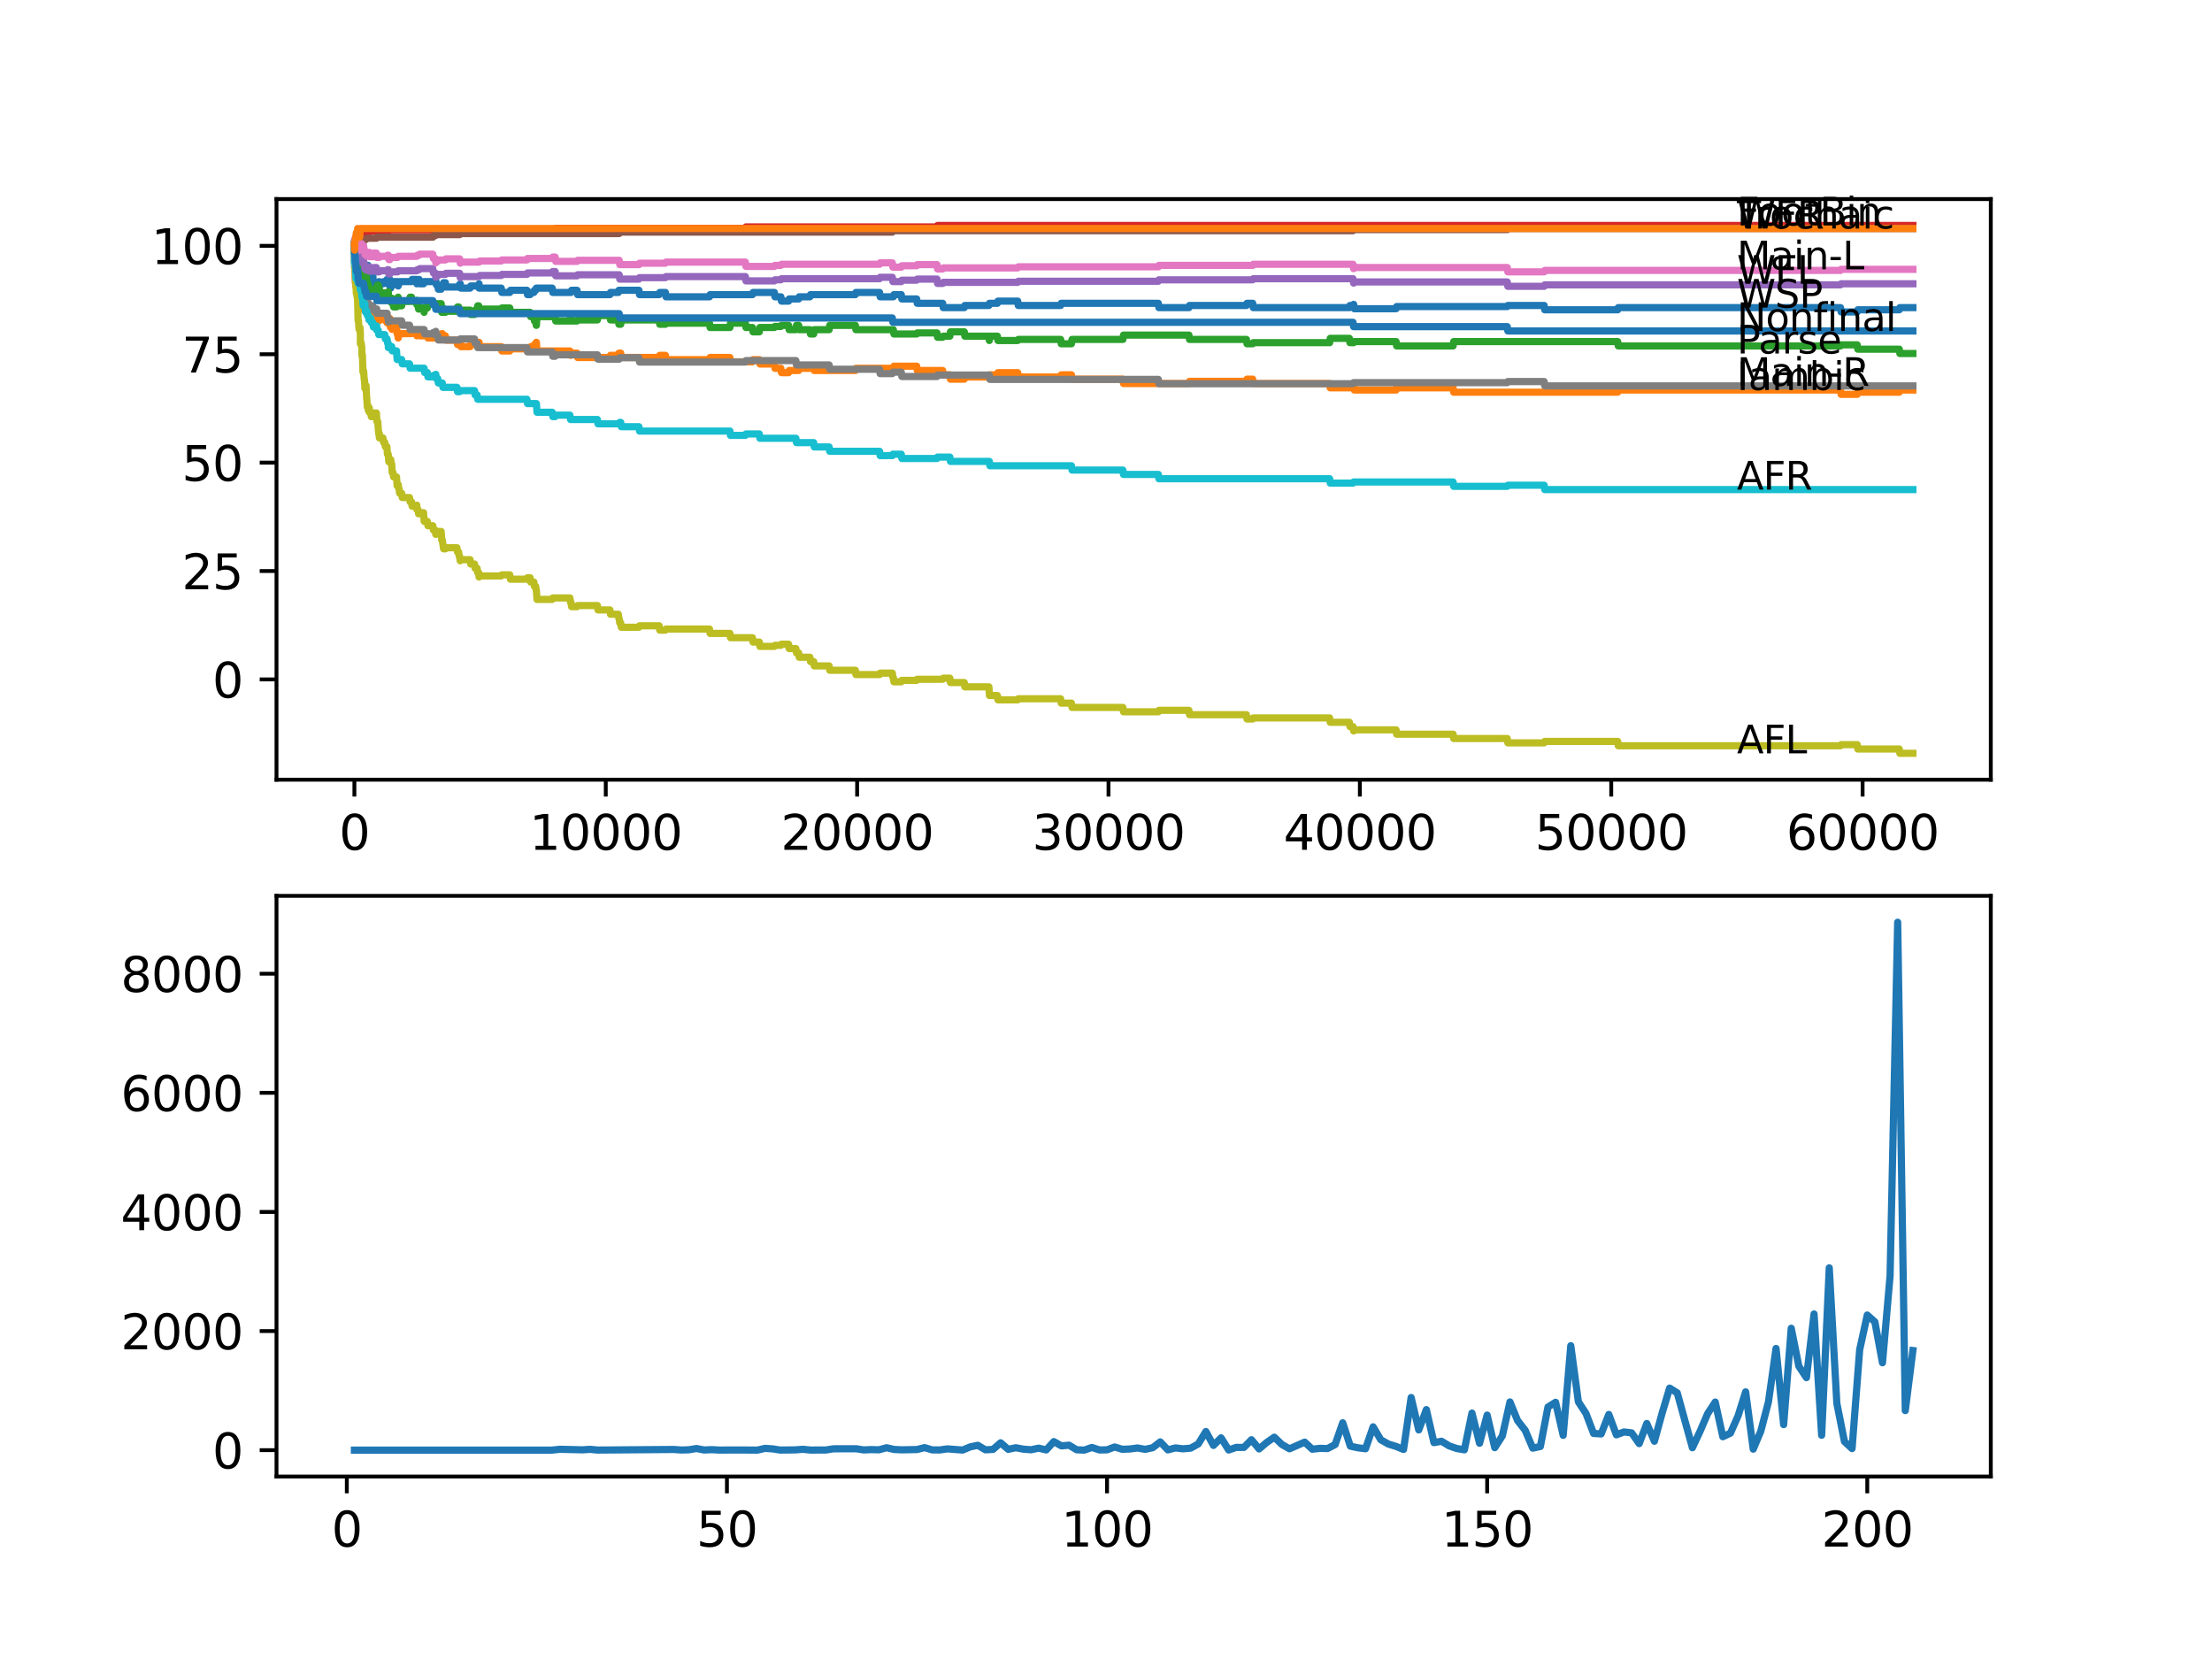 <?xml version="1.0" encoding="utf-8" standalone="no"?>
<!DOCTYPE svg PUBLIC "-//W3C//DTD SVG 1.1//EN"
  "http://www.w3.org/Graphics/SVG/1.1/DTD/svg11.dtd">
<svg xmlns:xlink="http://www.w3.org/1999/xlink" width="460.8pt" height="345.6pt" viewBox="0 0 460.8 345.6" xmlns="http://www.w3.org/2000/svg" version="1.1">
 <defs>
  <style type="text/css">*{stroke-linejoin: round; stroke-linecap: butt}</style>
 </defs>
 <g id="figure_1">
  <g id="patch_1">
   <path d="M 0 345.6 
L 460.8 345.6 
L 460.8 0 
L 0 0 
z
" style="fill: #ffffff"/>
  </g>
  <g id="axes_1">
   <g id="patch_2">
    <path d="M 57.6 162.432 
L 414.72 162.432 
L 414.72 41.472 
L 57.6 41.472 
z
" style="fill: #ffffff"/>
   </g>
   <g id="matplotlib.axis_1">
    <g id="xtick_1">
     <g id="line2d_1">
      <defs>
       <path id="m179915a36d" d="M 0 0 
L 0 3.5 
" style="stroke: #000000; stroke-width: 0.8"/>
      </defs>
      <g>
       <use xlink:href="#m179915a36d" x="73.827" y="162.432" style="stroke: #000000; stroke-width: 0.8"/>
      </g>
     </g>
     <g id="text_1">
      <!-- 0 -->
      <g transform="translate(70.646 177.03)scale(0.1 -0.1)">
       <defs>
        <path id="DejaVuSans-30" d="M 2034 4250 
Q 1547 4250 1301 3770 
Q 1056 3291 1056 2328 
Q 1056 1369 1301 889 
Q 1547 409 2034 409 
Q 2525 409 2770 889 
Q 3016 1369 3016 2328 
Q 3016 3291 2770 3770 
Q 2525 4250 2034 4250 
z
M 2034 4750 
Q 2819 4750 3233 4129 
Q 3647 3509 3647 2328 
Q 3647 1150 3233 529 
Q 2819 -91 2034 -91 
Q 1250 -91 836 529 
Q 422 1150 422 2328 
Q 422 3509 836 4129 
Q 1250 4750 2034 4750 
z
" transform="scale(0.016)"/>
       </defs>
       <use xlink:href="#DejaVuSans-30"/>
      </g>
     </g>
    </g>
    <g id="xtick_2">
     <g id="line2d_2">
      <g>
       <use xlink:href="#m179915a36d" x="126.192" y="162.432" style="stroke: #000000; stroke-width: 0.8"/>
      </g>
     </g>
     <g id="text_2">
      <!-- 10000 -->
      <g transform="translate(110.286 177.03)scale(0.1 -0.1)">
       <defs>
        <path id="DejaVuSans-31" d="M 794 531 
L 1825 531 
L 1825 4091 
L 703 3866 
L 703 4441 
L 1819 4666 
L 2450 4666 
L 2450 531 
L 3481 531 
L 3481 0 
L 794 0 
L 794 531 
z
" transform="scale(0.016)"/>
       </defs>
       <use xlink:href="#DejaVuSans-31"/>
       <use xlink:href="#DejaVuSans-30" x="63.623"/>
       <use xlink:href="#DejaVuSans-30" x="127.246"/>
       <use xlink:href="#DejaVuSans-30" x="190.869"/>
       <use xlink:href="#DejaVuSans-30" x="254.492"/>
      </g>
     </g>
    </g>
    <g id="xtick_3">
     <g id="line2d_3">
      <g>
       <use xlink:href="#m179915a36d" x="178.556" y="162.432" style="stroke: #000000; stroke-width: 0.8"/>
      </g>
     </g>
     <g id="text_3">
      <!-- 20000 -->
      <g transform="translate(162.65 177.03)scale(0.1 -0.1)">
       <defs>
        <path id="DejaVuSans-32" d="M 1228 531 
L 3431 531 
L 3431 0 
L 469 0 
L 469 531 
Q 828 903 1448 1529 
Q 2069 2156 2228 2338 
Q 2531 2678 2651 2914 
Q 2772 3150 2772 3378 
Q 2772 3750 2511 3984 
Q 2250 4219 1831 4219 
Q 1534 4219 1204 4116 
Q 875 4013 500 3803 
L 500 4441 
Q 881 4594 1212 4672 
Q 1544 4750 1819 4750 
Q 2544 4750 2975 4387 
Q 3406 4025 3406 3419 
Q 3406 3131 3298 2873 
Q 3191 2616 2906 2266 
Q 2828 2175 2409 1742 
Q 1991 1309 1228 531 
z
" transform="scale(0.016)"/>
       </defs>
       <use xlink:href="#DejaVuSans-32"/>
       <use xlink:href="#DejaVuSans-30" x="63.623"/>
       <use xlink:href="#DejaVuSans-30" x="127.246"/>
       <use xlink:href="#DejaVuSans-30" x="190.869"/>
       <use xlink:href="#DejaVuSans-30" x="254.492"/>
      </g>
     </g>
    </g>
    <g id="xtick_4">
     <g id="line2d_4">
      <g>
       <use xlink:href="#m179915a36d" x="230.921" y="162.432" style="stroke: #000000; stroke-width: 0.8"/>
      </g>
     </g>
     <g id="text_4">
      <!-- 30000 -->
      <g transform="translate(215.015 177.03)scale(0.1 -0.1)">
       <defs>
        <path id="DejaVuSans-33" d="M 2597 2516 
Q 3050 2419 3304 2112 
Q 3559 1806 3559 1356 
Q 3559 666 3084 287 
Q 2609 -91 1734 -91 
Q 1441 -91 1130 -33 
Q 819 25 488 141 
L 488 750 
Q 750 597 1062 519 
Q 1375 441 1716 441 
Q 2309 441 2620 675 
Q 2931 909 2931 1356 
Q 2931 1769 2642 2001 
Q 2353 2234 1838 2234 
L 1294 2234 
L 1294 2753 
L 1863 2753 
Q 2328 2753 2575 2939 
Q 2822 3125 2822 3475 
Q 2822 3834 2567 4026 
Q 2313 4219 1838 4219 
Q 1578 4219 1281 4162 
Q 984 4106 628 3988 
L 628 4550 
Q 988 4650 1302 4700 
Q 1616 4750 1894 4750 
Q 2613 4750 3031 4423 
Q 3450 4097 3450 3541 
Q 3450 3153 3228 2886 
Q 3006 2619 2597 2516 
z
" transform="scale(0.016)"/>
       </defs>
       <use xlink:href="#DejaVuSans-33"/>
       <use xlink:href="#DejaVuSans-30" x="63.623"/>
       <use xlink:href="#DejaVuSans-30" x="127.246"/>
       <use xlink:href="#DejaVuSans-30" x="190.869"/>
       <use xlink:href="#DejaVuSans-30" x="254.492"/>
      </g>
     </g>
    </g>
    <g id="xtick_5">
     <g id="line2d_5">
      <g>
       <use xlink:href="#m179915a36d" x="283.285" y="162.432" style="stroke: #000000; stroke-width: 0.8"/>
      </g>
     </g>
     <g id="text_5">
      <!-- 40000 -->
      <g transform="translate(267.379 177.03)scale(0.1 -0.1)">
       <defs>
        <path id="DejaVuSans-34" d="M 2419 4116 
L 825 1625 
L 2419 1625 
L 2419 4116 
z
M 2253 4666 
L 3047 4666 
L 3047 1625 
L 3713 1625 
L 3713 1100 
L 3047 1100 
L 3047 0 
L 2419 0 
L 2419 1100 
L 313 1100 
L 313 1709 
L 2253 4666 
z
" transform="scale(0.016)"/>
       </defs>
       <use xlink:href="#DejaVuSans-34"/>
       <use xlink:href="#DejaVuSans-30" x="63.623"/>
       <use xlink:href="#DejaVuSans-30" x="127.246"/>
       <use xlink:href="#DejaVuSans-30" x="190.869"/>
       <use xlink:href="#DejaVuSans-30" x="254.492"/>
      </g>
     </g>
    </g>
    <g id="xtick_6">
     <g id="line2d_6">
      <g>
       <use xlink:href="#m179915a36d" x="335.65" y="162.432" style="stroke: #000000; stroke-width: 0.8"/>
      </g>
     </g>
     <g id="text_6">
      <!-- 50000 -->
      <g transform="translate(319.744 177.03)scale(0.1 -0.1)">
       <defs>
        <path id="DejaVuSans-35" d="M 691 4666 
L 3169 4666 
L 3169 4134 
L 1269 4134 
L 1269 2991 
Q 1406 3038 1543 3061 
Q 1681 3084 1819 3084 
Q 2600 3084 3056 2656 
Q 3513 2228 3513 1497 
Q 3513 744 3044 326 
Q 2575 -91 1722 -91 
Q 1428 -91 1123 -41 
Q 819 9 494 109 
L 494 744 
Q 775 591 1075 516 
Q 1375 441 1709 441 
Q 2250 441 2565 725 
Q 2881 1009 2881 1497 
Q 2881 1984 2565 2268 
Q 2250 2553 1709 2553 
Q 1456 2553 1204 2497 
Q 953 2441 691 2322 
L 691 4666 
z
" transform="scale(0.016)"/>
       </defs>
       <use xlink:href="#DejaVuSans-35"/>
       <use xlink:href="#DejaVuSans-30" x="63.623"/>
       <use xlink:href="#DejaVuSans-30" x="127.246"/>
       <use xlink:href="#DejaVuSans-30" x="190.869"/>
       <use xlink:href="#DejaVuSans-30" x="254.492"/>
      </g>
     </g>
    </g>
    <g id="xtick_7">
     <g id="line2d_7">
      <g>
       <use xlink:href="#m179915a36d" x="388.014" y="162.432" style="stroke: #000000; stroke-width: 0.8"/>
      </g>
     </g>
     <g id="text_7">
      <!-- 60000 -->
      <g transform="translate(372.108 177.03)scale(0.1 -0.1)">
       <defs>
        <path id="DejaVuSans-36" d="M 2113 2584 
Q 1688 2584 1439 2293 
Q 1191 2003 1191 1497 
Q 1191 994 1439 701 
Q 1688 409 2113 409 
Q 2538 409 2786 701 
Q 3034 994 3034 1497 
Q 3034 2003 2786 2293 
Q 2538 2584 2113 2584 
z
M 3366 4563 
L 3366 3988 
Q 3128 4100 2886 4159 
Q 2644 4219 2406 4219 
Q 1781 4219 1451 3797 
Q 1122 3375 1075 2522 
Q 1259 2794 1537 2939 
Q 1816 3084 2150 3084 
Q 2853 3084 3261 2657 
Q 3669 2231 3669 1497 
Q 3669 778 3244 343 
Q 2819 -91 2113 -91 
Q 1303 -91 875 529 
Q 447 1150 447 2328 
Q 447 3434 972 4092 
Q 1497 4750 2381 4750 
Q 2619 4750 2861 4703 
Q 3103 4656 3366 4563 
z
" transform="scale(0.016)"/>
       </defs>
       <use xlink:href="#DejaVuSans-36"/>
       <use xlink:href="#DejaVuSans-30" x="63.623"/>
       <use xlink:href="#DejaVuSans-30" x="127.246"/>
       <use xlink:href="#DejaVuSans-30" x="190.869"/>
       <use xlink:href="#DejaVuSans-30" x="254.492"/>
      </g>
     </g>
    </g>
   </g>
   <g id="matplotlib.axis_2">
    <g id="ytick_1">
     <g id="line2d_8">
      <defs>
       <path id="mb817f50fc4" d="M 0 0 
L -3.5 0 
" style="stroke: #000000; stroke-width: 0.8"/>
      </defs>
      <g>
       <use xlink:href="#mb817f50fc4" x="57.6" y="141.534" style="stroke: #000000; stroke-width: 0.8"/>
      </g>
     </g>
     <g id="text_8">
      <!-- 0 -->
      <g transform="translate(44.237 145.334)scale(0.1 -0.1)">
       <use xlink:href="#DejaVuSans-30"/>
      </g>
     </g>
    </g>
    <g id="ytick_2">
     <g id="line2d_9">
      <g>
       <use xlink:href="#mb817f50fc4" x="57.6" y="118.955" style="stroke: #000000; stroke-width: 0.8"/>
      </g>
     </g>
     <g id="text_9">
      <!-- 25 -->
      <g transform="translate(37.875 122.754)scale(0.1 -0.1)">
       <use xlink:href="#DejaVuSans-32"/>
       <use xlink:href="#DejaVuSans-35" x="63.623"/>
      </g>
     </g>
    </g>
    <g id="ytick_3">
     <g id="line2d_10">
      <g>
       <use xlink:href="#mb817f50fc4" x="57.6" y="96.375" style="stroke: #000000; stroke-width: 0.8"/>
      </g>
     </g>
     <g id="text_10">
      <!-- 50 -->
      <g transform="translate(37.875 100.174)scale(0.1 -0.1)">
       <use xlink:href="#DejaVuSans-35"/>
       <use xlink:href="#DejaVuSans-30" x="63.623"/>
      </g>
     </g>
    </g>
    <g id="ytick_4">
     <g id="line2d_11">
      <g>
       <use xlink:href="#mb817f50fc4" x="57.6" y="73.795" style="stroke: #000000; stroke-width: 0.8"/>
      </g>
     </g>
     <g id="text_11">
      <!-- 75 -->
      <g transform="translate(37.875 77.594)scale(0.1 -0.1)">
       <defs>
        <path id="DejaVuSans-37" d="M 525 4666 
L 3525 4666 
L 3525 4397 
L 1831 0 
L 1172 0 
L 2766 4134 
L 525 4134 
L 525 4666 
z
" transform="scale(0.016)"/>
       </defs>
       <use xlink:href="#DejaVuSans-37"/>
       <use xlink:href="#DejaVuSans-35" x="63.623"/>
      </g>
     </g>
    </g>
    <g id="ytick_5">
     <g id="line2d_12">
      <g>
       <use xlink:href="#mb817f50fc4" x="57.6" y="51.215" style="stroke: #000000; stroke-width: 0.8"/>
      </g>
     </g>
     <g id="text_12">
      <!-- 100 -->
      <g transform="translate(31.512 55.014)scale(0.1 -0.1)">
       <use xlink:href="#DejaVuSans-31"/>
       <use xlink:href="#DejaVuSans-30" x="63.623"/>
       <use xlink:href="#DejaVuSans-30" x="127.246"/>
      </g>
     </g>
    </g>
   </g>
   <g id="line2d_13">
    <path d="M 73.833 51.215 
L 73.859 50.011 
L 73.948 50.688 
L 73.953 50.688 
L 74.016 54.075 
L 74.074 52.871 
L 74.095 52.871 
L 74.115 52.57 
L 74.121 53.473 
L 74.199 53.022 
L 74.346 53.022 
L 74.451 52.57 
L 74.566 53.925 
L 74.671 53.925 
L 74.807 52.796 
L 74.932 52.796 
L 75.058 55.957 
L 75.069 55.957 
L 75.084 55.054 
L 75.178 55.957 
L 75.367 55.957 
L 75.409 55.505 
L 75.414 56.409 
L 75.472 56.409 
L 75.487 56.409 
L 75.608 55.505 
L 75.645 55.505 
L 75.755 56.409 
L 75.88 55.731 
L 75.938 55.731 
L 76.011 55.054 
L 76.016 55.957 
L 76.043 55.957 
L 76.158 56.86 
L 76.257 56.86 
L 76.393 55.731 
L 76.467 55.731 
L 76.582 55.28 
L 76.692 55.28 
L 76.807 56.634 
L 76.854 56.634 
L 76.933 57.538 
L 76.964 57.086 
L 77.661 57.086 
L 77.786 59.796 
L 78.409 59.796 
L 78.525 59.57 
L 78.697 59.57 
L 78.813 59.118 
L 78.823 59.118 
L 78.938 58.667 
L 79.001 58.667 
L 79.022 59.57 
L 79.111 59.118 
L 79.776 59.118 
L 79.891 58.667 
L 80.593 58.667 
L 80.63 58.215 
L 80.635 59.118 
L 80.703 58.667 
L 80.928 58.667 
L 81.043 58.215 
L 81.211 58.215 
L 81.331 60.021 
L 81.394 60.021 
L 81.509 59.57 
L 81.661 59.57 
L 81.776 59.118 
L 81.876 59.118 
L 81.991 58.667 
L 82.829 58.667 
L 82.944 59.57 
L 82.949 59.57 
L 83.065 59.118 
L 83.127 59.118 
L 83.243 58.667 
L 85.735 58.667 
L 85.85 58.215 
L 86.819 58.215 
L 86.835 59.118 
L 86.929 58.667 
L 87.081 58.667 
L 87.196 58.215 
L 87.322 58.215 
L 87.437 59.118 
L 88.238 59.118 
L 88.353 58.667 
L 90.668 58.667 
L 90.783 58.441 
L 90.788 58.441 
L 90.904 59.344 
L 91.197 59.344 
L 91.312 60.247 
L 91.904 60.247 
L 92.024 59.344 
L 92.291 59.344 
L 92.406 58.892 
L 92.783 58.892 
L 92.899 59.796 
L 95.548 59.796 
L 95.663 59.344 
L 95.758 59.344 
L 95.873 59.118 
L 95.883 59.118 
L 95.999 60.021 
L 97.936 60.021 
L 98.051 59.57 
L 99.732 59.57 
L 99.795 59.118 
L 99.8 60.021 
L 99.837 60.021 
L 104.424 60.021 
L 104.539 60.925 
L 106.204 60.925 
L 106.32 60.473 
L 109.77 60.473 
L 109.886 61.376 
L 110.435 61.376 
L 110.551 60.925 
L 111.221 60.925 
L 111.336 60.473 
L 111.598 60.473 
L 111.713 60.021 
L 115.038 60.021 
L 115.154 60.925 
L 118.95 60.925 
L 119.065 60.473 
L 120.212 60.473 
L 120.327 61.376 
L 127.061 61.376 
L 127.176 60.925 
L 128.81 60.925 
L 128.925 60.473 
L 133.104 60.473 
L 133.219 61.376 
L 137.314 61.376 
L 137.429 60.925 
L 138.618 60.925 
L 138.733 61.828 
L 147.803 61.828 
L 147.918 61.376 
L 156.752 61.376 
L 156.867 60.925 
L 161.323 60.925 
L 161.439 61.828 
L 162.674 61.828 
L 162.79 62.731 
L 164.277 62.731 
L 164.392 62.279 
L 166.376 62.279 
L 166.492 61.828 
L 168.722 61.828 
L 168.838 61.376 
L 178.185 61.376 
L 178.3 60.925 
L 183.227 60.925 
L 183.343 61.828 
L 186.102 61.828 
L 186.217 61.376 
L 187.752 61.376 
L 187.867 62.279 
L 190.962 62.279 
L 191.077 63.182 
L 196.376 63.182 
L 196.491 64.086 
L 200.879 64.086 
L 200.995 63.634 
L 206.006 63.634 
L 206.121 63.182 
L 207.776 63.182 
L 207.891 62.731 
L 212.012 62.731 
L 212.127 63.634 
L 220.956 63.634 
L 221.071 63.182 
L 241.3 63.182 
L 241.415 64.086 
L 247.678 64.086 
L 247.793 63.634 
L 259.653 63.634 
L 259.769 63.182 
L 260.962 63.182 
L 261.078 64.086 
L 281.102 64.086 
L 281.217 63.634 
L 281.861 63.634 
L 281.976 63.408 
L 282.002 63.408 
L 282.118 64.311 
L 290.831 64.311 
L 290.946 63.86 
L 313.992 63.86 
L 314.107 63.634 
L 321.679 63.634 
L 321.794 64.537 
L 337.001 64.537 
L 337.116 64.086 
L 383.417 64.086 
L 383.532 64.989 
L 386.899 64.989 
L 387.014 64.537 
L 395.66 64.537 
L 395.775 64.086 
L 398.487 64.086 
L 398.487 64.086 
" clip-path="url(#p5f7be2f996)" style="fill: none; stroke: #1f77b4; stroke-width: 1.5; stroke-linecap: square"/>
   </g>
   <g id="line2d_14">
    <path d="M 73.833 52.118 
L 73.859 51.817 
L 73.89 54.527 
L 73.901 54.527 
L 73.917 54.527 
L 74.016 58.817 
L 74.042 57.914 
L 74.115 57.914 
L 74.147 59.72 
L 74.231 59.269 
L 74.362 58.667 
L 74.451 58.667 
L 74.477 60.021 
L 74.561 59.118 
L 74.592 59.118 
L 74.707 60.021 
L 74.749 60.021 
L 74.87 59.118 
L 74.932 59.118 
L 75.053 61.376 
L 75.069 61.376 
L 75.084 60.473 
L 75.178 61.376 
L 75.241 61.376 
L 75.357 62.279 
L 75.367 62.279 
L 75.383 61.828 
L 75.414 63.634 
L 75.461 63.634 
L 75.487 63.634 
L 75.524 62.731 
L 75.597 63.634 
L 75.645 63.634 
L 75.76 64.537 
L 75.812 64.537 
L 75.927 64.086 
L 75.959 64.086 
L 76.074 63.634 
L 76.32 63.634 
L 76.409 62.731 
L 76.43 63.634 
L 76.467 63.634 
L 76.582 63.182 
L 76.692 63.182 
L 76.718 64.086 
L 76.802 63.634 
L 76.854 63.634 
L 76.933 64.537 
L 76.964 64.086 
L 77.231 64.086 
L 77.346 64.989 
L 77.692 64.989 
L 77.812 66.795 
L 78.697 66.795 
L 78.813 66.344 
L 78.823 66.344 
L 78.938 65.892 
L 79.001 65.892 
L 79.022 66.795 
L 79.111 66.344 
L 79.776 66.344 
L 79.891 65.892 
L 80.153 65.892 
L 80.268 66.795 
L 80.593 66.795 
L 80.63 66.344 
L 80.635 67.247 
L 80.703 66.795 
L 80.928 66.795 
L 81.043 66.344 
L 81.211 66.344 
L 81.331 68.15 
L 81.394 68.15 
L 81.509 67.698 
L 81.588 67.698 
L 81.661 68.602 
L 81.698 68.15 
L 81.876 68.15 
L 81.991 67.698 
L 82.604 67.698 
L 82.724 69.505 
L 82.829 69.505 
L 82.944 70.408 
L 82.949 70.408 
L 83.065 69.956 
L 83.127 69.956 
L 83.243 69.505 
L 85.735 69.505 
L 85.85 69.053 
L 86.819 69.053 
L 86.835 69.956 
L 86.929 69.505 
L 87.081 69.505 
L 87.196 69.053 
L 87.322 69.053 
L 87.437 69.956 
L 88.238 69.956 
L 88.353 69.505 
L 89.024 69.505 
L 89.139 70.408 
L 91.904 70.408 
L 92.024 69.505 
L 92.15 69.505 
L 92.265 70.408 
L 92.291 70.408 
L 92.406 69.956 
L 92.783 69.956 
L 92.899 70.86 
L 95.192 70.86 
L 95.307 71.763 
L 95.548 71.763 
L 95.663 71.311 
L 95.883 71.311 
L 95.999 72.214 
L 97.936 72.214 
L 98.051 71.763 
L 99.732 71.763 
L 99.795 71.311 
L 99.8 72.214 
L 99.837 72.214 
L 104.424 72.214 
L 104.539 73.118 
L 106.204 73.118 
L 106.32 72.666 
L 110.435 72.666 
L 110.551 72.214 
L 111.221 72.214 
L 111.336 71.763 
L 111.598 71.763 
L 111.713 71.311 
L 111.745 71.311 
L 111.865 73.118 
L 118.73 73.118 
L 118.845 74.021 
L 118.95 74.021 
L 119.065 73.569 
L 120.212 73.569 
L 120.327 74.472 
L 127.061 74.472 
L 127.176 74.021 
L 128.81 74.021 
L 128.925 73.569 
L 129.313 73.569 
L 129.428 74.472 
L 137.314 74.472 
L 137.429 74.021 
L 138.618 74.021 
L 138.733 74.924 
L 147.803 74.924 
L 147.918 74.472 
L 152.055 74.472 
L 152.17 75.376 
L 156.752 75.376 
L 156.867 74.924 
L 158.181 74.924 
L 158.297 75.827 
L 161.323 75.827 
L 161.439 76.73 
L 162.674 76.73 
L 162.79 77.634 
L 164.277 77.634 
L 164.392 77.182 
L 166.376 77.182 
L 166.492 76.73 
L 168.722 76.73 
L 168.838 76.279 
L 169.508 76.279 
L 169.623 77.182 
L 178.185 77.182 
L 178.3 76.73 
L 186.102 76.73 
L 186.217 76.279 
L 190.962 76.279 
L 191.077 77.182 
L 196.376 77.182 
L 196.491 78.085 
L 197.874 78.085 
L 197.989 78.988 
L 200.879 78.988 
L 200.995 78.537 
L 206.006 78.537 
L 206.121 78.085 
L 207.776 78.085 
L 207.891 77.634 
L 212.012 77.634 
L 212.127 78.537 
L 220.956 78.537 
L 221.071 78.085 
L 223.202 78.085 
L 223.318 78.988 
L 233.921 78.988 
L 234.037 79.892 
L 247.678 79.892 
L 247.793 79.44 
L 259.653 79.44 
L 259.769 78.988 
L 260.962 78.988 
L 261.078 79.892 
L 276.991 79.892 
L 277.106 80.795 
L 281.102 80.795 
L 281.217 80.343 
L 282.002 80.343 
L 282.118 81.246 
L 290.831 81.246 
L 290.946 80.795 
L 302.713 80.795 
L 302.828 81.698 
L 337.001 81.698 
L 337.116 81.246 
L 383.417 81.246 
L 383.532 82.15 
L 386.899 82.15 
L 387.014 81.698 
L 395.66 81.698 
L 395.775 81.246 
L 398.487 81.246 
L 398.487 81.246 
" clip-path="url(#p5f7be2f996)" style="fill: none; stroke: #ff7f0e; stroke-width: 1.5; stroke-linecap: square"/>
   </g>
   <g id="line2d_15">
    <path d="M 73.833 50.914 
L 73.848 50.914 
L 73.943 50.011 
L 73.958 50.914 
L 73.995 50.914 
L 74.026 50.463 
L 74.032 51.366 
L 74.1 51.065 
L 74.126 51.065 
L 74.147 50.161 
L 74.231 51.065 
L 74.346 51.968 
L 74.377 51.968 
L 74.503 54.677 
L 74.519 54.677 
L 74.634 53.774 
L 74.786 53.774 
L 74.901 54.677 
L 75.006 54.677 
L 75.084 56.484 
L 75.121 56.258 
L 75.241 56.258 
L 75.357 55.355 
L 75.383 57.161 
L 75.466 56.032 
L 75.487 56.032 
L 75.508 57.839 
L 75.597 56.032 
L 75.645 56.032 
L 75.76 55.806 
L 75.812 55.806 
L 75.927 56.71 
L 75.959 56.71 
L 76.074 57.613 
L 76.32 57.613 
L 76.409 59.419 
L 76.435 58.516 
L 76.467 58.516 
L 76.582 59.419 
L 76.692 59.419 
L 76.718 59.193 
L 76.723 60.097 
L 76.786 60.097 
L 76.854 60.097 
L 76.933 59.871 
L 76.938 60.774 
L 76.943 60.774 
L 77.058 61.677 
L 77.231 61.677 
L 77.346 60.774 
L 77.692 60.774 
L 77.812 60.322 
L 78.483 60.322 
L 78.598 59.419 
L 78.697 59.419 
L 78.786 60.322 
L 78.807 59.419 
L 78.823 59.419 
L 78.938 60.322 
L 79.001 60.322 
L 79.022 60.097 
L 79.027 61 
L 79.095 61 
L 79.776 61 
L 79.891 61.903 
L 80.153 61.903 
L 80.268 61 
L 80.593 61 
L 80.63 61.903 
L 80.703 61.677 
L 80.876 61.677 
L 80.897 60.774 
L 80.933 62.58 
L 80.98 62.58 
L 81.211 62.58 
L 81.331 62.129 
L 81.394 62.129 
L 81.509 63.032 
L 81.588 63.032 
L 81.661 62.129 
L 81.698 63.032 
L 81.876 63.032 
L 81.991 63.935 
L 82.604 63.935 
L 82.724 62.129 
L 82.829 62.129 
L 82.944 61.903 
L 82.949 61.903 
L 83.065 62.806 
L 83.127 62.806 
L 83.243 63.709 
L 83.677 63.709 
L 83.792 62.806 
L 85.316 62.806 
L 85.431 61.903 
L 85.735 61.903 
L 85.85 62.806 
L 86.819 62.806 
L 86.835 62.58 
L 86.84 63.484 
L 86.913 63.484 
L 87.081 63.484 
L 87.196 64.387 
L 87.322 64.387 
L 87.437 64.161 
L 88.238 64.161 
L 88.348 65.064 
L 88.463 64.161 
L 89.024 64.161 
L 89.139 63.258 
L 91.904 63.258 
L 92.024 65.064 
L 92.15 65.064 
L 92.265 64.161 
L 92.291 64.161 
L 92.406 65.064 
L 92.783 65.064 
L 92.899 64.838 
L 95.192 64.838 
L 95.307 63.935 
L 95.548 63.935 
L 95.663 64.838 
L 95.883 64.838 
L 95.999 64.613 
L 97.936 64.613 
L 98.051 65.516 
L 98.858 65.516 
L 98.973 64.613 
L 99.397 64.613 
L 99.512 63.709 
L 99.732 63.709 
L 99.795 64.613 
L 99.842 64.387 
L 104.424 64.387 
L 104.539 64.161 
L 106.204 64.161 
L 106.32 65.064 
L 110.435 65.064 
L 110.551 65.967 
L 111.221 65.967 
L 111.336 66.871 
L 111.598 66.871 
L 111.713 67.774 
L 111.745 67.774 
L 111.865 65.967 
L 115.646 65.967 
L 115.761 66.871 
L 118.73 66.871 
L 118.845 65.967 
L 118.95 65.967 
L 119.065 66.871 
L 120.212 66.871 
L 120.327 66.645 
L 124.453 66.645 
L 124.569 65.742 
L 127.061 65.742 
L 127.176 66.645 
L 128.81 66.645 
L 128.925 67.548 
L 129.313 67.548 
L 129.428 66.645 
L 137.314 66.645 
L 137.429 67.548 
L 138.618 67.548 
L 138.733 67.322 
L 147.803 67.322 
L 147.918 68.225 
L 152.055 68.225 
L 152.17 67.322 
L 155.28 67.322 
L 155.396 68.225 
L 156.752 68.225 
L 156.867 69.128 
L 158.181 69.128 
L 158.297 68.225 
L 161.323 68.225 
L 161.439 68 
L 162.674 68 
L 162.79 67.774 
L 164.277 67.774 
L 164.392 68.677 
L 165.8 68.677 
L 165.916 67.774 
L 166.376 67.774 
L 166.492 68.677 
L 168.722 68.677 
L 168.838 69.58 
L 169.508 69.58 
L 169.623 68.677 
L 172.728 68.677 
L 172.843 67.774 
L 178.185 67.774 
L 178.3 68.677 
L 186.102 68.677 
L 186.217 69.58 
L 190.962 69.58 
L 191.077 69.354 
L 195.193 69.354 
L 195.308 70.257 
L 196.376 70.257 
L 196.491 70.032 
L 197.874 70.032 
L 197.989 69.128 
L 200.879 69.128 
L 200.995 70.032 
L 206.006 70.032 
L 206.095 70.935 
L 206.116 70.032 
L 207.776 70.032 
L 207.891 70.935 
L 212.012 70.935 
L 212.127 70.709 
L 220.956 70.709 
L 221.071 71.612 
L 223.202 71.612 
L 223.318 70.709 
L 233.921 70.709 
L 234.037 69.806 
L 247.678 69.806 
L 247.793 70.709 
L 259.653 70.709 
L 259.769 71.612 
L 260.962 71.612 
L 261.078 71.386 
L 276.991 71.386 
L 277.106 70.483 
L 281.102 70.483 
L 281.217 71.386 
L 282.002 71.386 
L 282.118 71.161 
L 290.831 71.161 
L 290.946 72.064 
L 302.713 72.064 
L 302.828 71.161 
L 337.001 71.161 
L 337.116 72.064 
L 383.417 72.064 
L 383.532 71.838 
L 386.899 71.838 
L 387.014 72.741 
L 395.66 72.741 
L 395.775 73.644 
L 398.487 73.644 
L 398.487 73.644 
" clip-path="url(#p5f7be2f996)" style="fill: none; stroke: #2ca02c; stroke-width: 1.5; stroke-linecap: square"/>
   </g>
   <g id="line2d_16">
    <path d="M 73.833 51.215 
L 73.864 51.215 
L 74.006 50.131 
L 74.026 50.131 
L 74.147 49.604 
L 74.231 49.604 
L 74.346 49.454 
L 74.377 49.454 
L 74.493 49.153 
L 74.54 49.153 
L 74.655 48.927 
L 75.032 48.927 
L 75.147 48.701 
L 75.357 48.701 
L 75.472 48.4 
L 76.943 48.4 
L 77.058 48.099 
L 80.897 48.099 
L 81.012 47.873 
L 115.646 47.873 
L 115.761 47.572 
L 155.28 47.572 
L 155.396 47.271 
L 195.193 47.271 
L 195.308 46.97 
L 398.487 46.97 
L 398.487 46.97 
" clip-path="url(#p5f7be2f996)" style="fill: none; stroke: #d62728; stroke-width: 1.5; stroke-linecap: square"/>
   </g>
   <g id="line2d_17">
    <path d="M 73.833 50.914 
L 74.006 50.914 
L 74.026 50.688 
L 74.032 51.592 
L 74.1 51.592 
L 74.508 51.592 
L 74.629 53.398 
L 74.671 53.398 
L 74.786 54.301 
L 74.948 54.301 
L 75.063 54 
L 75.084 54 
L 75.199 53.774 
L 75.357 53.774 
L 75.409 54.677 
L 75.466 54.452 
L 75.645 54.452 
L 75.755 54.226 
L 75.87 55.129 
L 75.938 55.129 
L 76.011 56.032 
L 76.048 55.43 
L 76.257 55.43 
L 76.372 56.333 
L 76.692 56.333 
L 76.812 55.806 
L 76.854 55.806 
L 76.943 55.581 
L 76.948 56.484 
L 77.661 56.484 
L 77.781 55.731 
L 78.409 55.731 
L 78.525 56.634 
L 79.001 56.634 
L 79.116 56.409 
L 80.63 56.409 
L 80.745 56.183 
L 80.897 56.183 
L 81.012 57.086 
L 81.211 57.086 
L 81.331 56.634 
L 82.829 56.634 
L 82.944 56.409 
L 86.819 56.409 
L 86.934 56.183 
L 87.322 56.183 
L 87.437 55.957 
L 90.165 55.957 
L 90.28 56.86 
L 90.668 56.86 
L 90.783 57.763 
L 90.788 57.763 
L 90.904 57.462 
L 91.197 57.462 
L 91.312 57.161 
L 92.783 57.161 
L 92.899 56.935 
L 95.758 56.935 
L 95.873 57.839 
L 95.883 57.839 
L 95.999 57.613 
L 99.795 57.613 
L 99.91 57.387 
L 104.424 57.387 
L 104.539 57.161 
L 109.77 57.161 
L 109.886 56.86 
L 115.038 56.86 
L 115.154 56.559 
L 115.646 56.559 
L 115.761 57.462 
L 120.212 57.462 
L 120.327 57.236 
L 128.988 57.236 
L 129.103 58.14 
L 133.104 58.14 
L 133.219 57.839 
L 138.618 57.839 
L 138.733 57.613 
L 155.28 57.613 
L 155.396 58.516 
L 161.323 58.516 
L 161.439 58.29 
L 162.674 58.29 
L 162.79 58.064 
L 183.227 58.064 
L 183.343 57.763 
L 185.887 57.763 
L 186.003 58.667 
L 187.752 58.667 
L 187.867 58.365 
L 190.962 58.365 
L 191.077 58.14 
L 195.193 58.14 
L 195.308 59.043 
L 196.376 59.043 
L 196.491 58.817 
L 212.012 58.817 
L 212.127 58.591 
L 241.3 58.591 
L 241.415 58.29 
L 260.962 58.29 
L 261.078 58.064 
L 281.861 58.064 
L 281.976 58.968 
L 282.002 58.968 
L 282.118 58.742 
L 313.992 58.742 
L 314.107 59.645 
L 321.679 59.645 
L 321.794 59.344 
L 383.417 59.344 
L 383.532 59.118 
L 398.487 59.118 
L 398.487 59.118 
" clip-path="url(#p5f7be2f996)" style="fill: none; stroke: #9467bd; stroke-width: 1.5; stroke-linecap: square"/>
   </g>
   <g id="line2d_18">
    <path d="M 73.833 51.215 
L 73.864 51.215 
L 73.869 52.118 
L 73.974 51.215 
L 73.995 51.215 
L 74.115 50.688 
L 74.152 50.688 
L 74.231 50.237 
L 74.236 51.14 
L 74.257 51.14 
L 74.508 51.14 
L 74.629 50.538 
L 74.671 50.538 
L 74.786 50.312 
L 75.755 50.312 
L 75.87 50.086 
L 75.938 50.086 
L 76.053 49.86 
L 76.257 49.86 
L 76.372 49.635 
L 78.409 49.635 
L 78.525 49.409 
L 90.165 49.409 
L 90.28 49.108 
L 90.668 49.108 
L 90.783 48.882 
L 95.758 48.882 
L 95.873 48.656 
L 128.988 48.656 
L 129.103 48.355 
L 185.887 48.355 
L 186.003 48.054 
L 281.861 48.054 
L 281.976 47.828 
L 313.992 47.828 
L 314.107 47.602 
L 398.487 47.602 
L 398.487 47.602 
" clip-path="url(#p5f7be2f996)" style="fill: none; stroke: #8c564b; stroke-width: 1.5; stroke-linecap: square"/>
   </g>
   <g id="line2d_19">
    <path d="M 73.833 50.914 
L 73.964 49.71 
L 74.006 49.71 
L 74.026 49.484 
L 74.032 50.387 
L 74.1 50.387 
L 74.283 50.387 
L 74.398 49.484 
L 74.508 49.484 
L 74.629 51.29 
L 74.671 51.29 
L 74.733 52.194 
L 74.781 51.29 
L 74.948 51.29 
L 75.063 50.989 
L 75.084 50.989 
L 75.199 50.764 
L 75.357 50.764 
L 75.409 51.667 
L 75.466 51.441 
L 75.645 51.441 
L 75.755 51.215 
L 75.87 52.118 
L 75.938 52.118 
L 76.011 53.022 
L 76.048 52.419 
L 76.257 52.419 
L 76.372 53.323 
L 76.692 53.323 
L 76.812 52.796 
L 76.854 52.796 
L 76.943 52.57 
L 76.948 53.473 
L 77.661 53.473 
L 77.781 52.721 
L 78.409 52.721 
L 78.525 53.624 
L 79.001 53.624 
L 79.116 53.398 
L 80.63 53.398 
L 80.745 53.172 
L 80.897 53.172 
L 81.012 54.075 
L 81.211 54.075 
L 81.331 53.624 
L 82.829 53.624 
L 82.944 53.398 
L 86.819 53.398 
L 86.934 53.172 
L 87.322 53.172 
L 87.437 52.946 
L 90.165 52.946 
L 90.28 53.849 
L 90.668 53.849 
L 90.783 54.753 
L 90.788 54.753 
L 90.904 54.452 
L 91.197 54.452 
L 91.312 54.151 
L 92.783 54.151 
L 92.899 53.925 
L 95.758 53.925 
L 95.873 54.828 
L 95.883 54.828 
L 95.999 54.602 
L 99.795 54.602 
L 99.91 54.376 
L 104.424 54.376 
L 104.539 54.151 
L 109.77 54.151 
L 109.886 53.849 
L 115.038 53.849 
L 115.154 53.548 
L 115.646 53.548 
L 115.761 54.452 
L 120.212 54.452 
L 120.327 54.226 
L 128.988 54.226 
L 129.103 55.129 
L 133.104 55.129 
L 133.219 54.828 
L 138.618 54.828 
L 138.733 54.602 
L 155.28 54.602 
L 155.396 55.505 
L 161.323 55.505 
L 161.439 55.28 
L 162.674 55.28 
L 162.79 55.054 
L 183.227 55.054 
L 183.343 54.753 
L 185.887 54.753 
L 186.003 55.656 
L 187.752 55.656 
L 187.867 55.355 
L 190.962 55.355 
L 191.077 55.129 
L 195.193 55.129 
L 195.308 56.032 
L 196.376 56.032 
L 196.491 55.806 
L 212.012 55.806 
L 212.127 55.581 
L 241.3 55.581 
L 241.415 55.28 
L 260.962 55.28 
L 261.078 55.054 
L 281.861 55.054 
L 281.976 55.957 
L 282.002 55.957 
L 282.118 55.731 
L 313.992 55.731 
L 314.107 56.634 
L 321.679 56.634 
L 321.794 56.333 
L 383.417 56.333 
L 383.532 56.107 
L 398.487 56.107 
L 398.487 56.107 
" clip-path="url(#p5f7be2f996)" style="fill: none; stroke: #e377c2; stroke-width: 1.5; stroke-linecap: square"/>
   </g>
   <g id="line2d_20">
    <path d="M 73.833 52.118 
L 73.864 55.731 
L 73.958 55.099 
L 73.99 55.099 
L 73.995 54.873 
L 74.021 56.679 
L 74.047 56.454 
L 74.163 57.357 
L 74.231 57.357 
L 74.283 57.206 
L 74.288 58.11 
L 74.314 58.11 
L 74.346 58.11 
L 74.461 59.013 
L 74.508 59.013 
L 74.519 58.712 
L 74.524 59.615 
L 74.613 59.088 
L 74.671 59.088 
L 74.733 58.862 
L 74.739 59.765 
L 74.765 59.765 
L 74.948 59.765 
L 75.063 61.346 
L 75.357 61.346 
L 75.472 61.045 
L 75.508 61.045 
L 75.624 61.948 
L 75.755 61.948 
L 75.87 61.722 
L 75.938 61.722 
L 76.011 61.497 
L 76.016 62.4 
L 76.032 62.4 
L 76.043 62.4 
L 76.158 63.303 
L 76.257 63.303 
L 76.372 63.077 
L 76.739 63.077 
L 76.854 63.98 
L 76.943 63.98 
L 77.058 63.679 
L 77.661 63.679 
L 77.776 64.582 
L 78.409 64.582 
L 78.483 64.357 
L 78.488 65.26 
L 78.504 65.26 
L 80.635 65.26 
L 80.75 66.163 
L 80.876 66.163 
L 80.897 67.066 
L 80.986 66.84 
L 83.677 66.84 
L 83.792 67.744 
L 85.316 67.744 
L 85.431 68.647 
L 88.348 68.647 
L 88.463 69.55 
L 90.165 69.55 
L 90.28 69.249 
L 90.668 69.249 
L 90.783 69.023 
L 90.788 69.023 
L 90.904 69.926 
L 91.197 69.926 
L 91.312 70.83 
L 95.758 70.83 
L 95.873 70.604 
L 98.858 70.604 
L 98.973 71.507 
L 99.397 71.507 
L 99.512 72.41 
L 109.77 72.41 
L 109.886 73.313 
L 115.038 73.313 
L 115.154 74.216 
L 115.646 74.216 
L 115.761 73.915 
L 124.453 73.915 
L 124.569 74.819 
L 128.988 74.819 
L 129.103 74.518 
L 133.104 74.518 
L 133.219 75.421 
L 155.28 75.421 
L 155.396 75.12 
L 165.8 75.12 
L 165.916 76.023 
L 172.728 76.023 
L 172.843 76.926 
L 183.227 76.926 
L 183.343 77.829 
L 185.887 77.829 
L 186.003 77.528 
L 187.752 77.528 
L 187.867 78.431 
L 195.193 78.431 
L 195.308 78.13 
L 206.095 78.13 
L 206.21 79.034 
L 241.3 79.034 
L 241.415 79.937 
L 281.861 79.937 
L 281.976 79.711 
L 313.992 79.711 
L 314.107 79.485 
L 321.679 79.485 
L 321.794 80.388 
L 398.487 80.388 
L 398.487 80.388 
" clip-path="url(#p5f7be2f996)" style="fill: none; stroke: #7f7f7f; stroke-width: 1.5; stroke-linecap: square"/>
   </g>
   <g id="line2d_21">
    <path d="M 73.833 51.215 
L 73.943 56.228 
L 73.969 55.776 
L 73.99 55.776 
L 73.995 55.551 
L 74.042 57.808 
L 74.058 57.507 
L 74.095 57.507 
L 74.225 61.12 
L 74.231 61.12 
L 74.346 60.97 
L 74.377 61.873 
L 74.456 61.572 
L 74.461 61.572 
L 74.597 66.765 
L 74.671 66.765 
L 74.791 68.572 
L 74.948 68.572 
L 75.006 68.27 
L 75.011 69.174 
L 75.048 68.948 
L 75.053 68.948 
L 75.084 71.657 
L 75.173 71.432 
L 75.241 71.432 
L 75.357 72.335 
L 75.367 72.335 
L 75.409 74.141 
L 75.482 73.915 
L 75.487 73.915 
L 75.618 77.528 
L 75.645 77.528 
L 75.755 77.302 
L 75.875 79.109 
L 75.938 79.109 
L 76.011 80.915 
L 76.053 80.313 
L 76.257 80.313 
L 76.383 83.023 
L 76.409 83.023 
L 76.529 84.829 
L 76.692 84.829 
L 76.718 84.603 
L 76.723 85.506 
L 76.791 85.205 
L 76.854 85.205 
L 76.933 84.98 
L 76.938 85.883 
L 76.948 85.883 
L 77.231 85.883 
L 77.346 86.786 
L 77.661 86.786 
L 77.781 86.033 
L 78.409 86.033 
L 78.53 87.84 
L 78.697 87.84 
L 78.818 89.646 
L 78.823 89.646 
L 78.938 90.549 
L 79.001 90.549 
L 79.022 90.323 
L 79.027 91.227 
L 79.095 91.227 
L 79.776 91.227 
L 79.891 92.13 
L 80.153 92.13 
L 80.268 93.033 
L 80.593 93.033 
L 80.708 94.614 
L 80.876 94.614 
L 80.991 96.194 
L 81.211 96.194 
L 81.331 95.743 
L 81.394 95.743 
L 81.509 96.646 
L 81.588 96.646 
L 81.708 98.452 
L 81.876 98.452 
L 81.991 99.355 
L 82.604 99.355 
L 82.724 101.162 
L 82.829 101.162 
L 82.944 100.936 
L 82.949 100.936 
L 83.065 101.839 
L 83.127 101.839 
L 83.243 102.742 
L 83.677 102.742 
L 83.792 103.645 
L 85.316 103.645 
L 85.431 104.549 
L 85.735 104.549 
L 85.85 105.452 
L 86.819 105.452 
L 86.835 105.226 
L 86.84 106.129 
L 86.913 106.129 
L 87.081 106.129 
L 87.196 107.032 
L 87.322 107.032 
L 87.437 106.807 
L 88.238 106.807 
L 88.359 108.613 
L 89.024 108.613 
L 89.139 109.516 
L 90.165 109.516 
L 90.28 110.419 
L 90.668 110.419 
L 90.783 111.323 
L 90.788 111.323 
L 90.904 111.022 
L 91.197 111.022 
L 91.312 110.72 
L 91.904 110.72 
L 92.024 112.527 
L 92.15 112.527 
L 92.265 113.43 
L 92.291 113.43 
L 92.406 114.333 
L 92.783 114.333 
L 92.899 114.107 
L 95.192 114.107 
L 95.307 115.011 
L 95.548 115.011 
L 95.663 115.914 
L 95.758 115.914 
L 95.873 116.817 
L 95.883 116.817 
L 95.999 116.591 
L 97.936 116.591 
L 98.051 117.494 
L 98.858 117.494 
L 98.973 118.398 
L 99.397 118.398 
L 99.512 119.301 
L 99.732 119.301 
L 99.795 120.204 
L 99.842 119.978 
L 104.424 119.978 
L 104.539 119.752 
L 106.204 119.752 
L 106.32 120.656 
L 109.77 120.656 
L 109.886 120.355 
L 110.435 120.355 
L 110.551 121.258 
L 111.221 121.258 
L 111.336 122.161 
L 111.598 122.161 
L 111.713 123.064 
L 111.745 123.064 
L 111.865 124.87 
L 115.038 124.87 
L 115.154 124.569 
L 118.73 124.569 
L 118.845 125.473 
L 118.95 125.473 
L 119.065 126.376 
L 120.212 126.376 
L 120.327 126.15 
L 124.453 126.15 
L 124.569 127.053 
L 127.061 127.053 
L 127.176 127.956 
L 128.81 127.956 
L 128.925 128.86 
L 128.988 128.86 
L 129.103 129.763 
L 129.313 129.763 
L 129.428 130.666 
L 133.104 130.666 
L 133.219 130.365 
L 137.314 130.365 
L 137.429 131.268 
L 138.618 131.268 
L 138.733 131.042 
L 147.803 131.042 
L 147.918 131.946 
L 152.055 131.946 
L 152.17 132.849 
L 156.752 132.849 
L 156.867 133.752 
L 158.181 133.752 
L 158.297 134.655 
L 161.323 134.655 
L 161.439 134.429 
L 162.674 134.429 
L 162.79 134.203 
L 164.277 134.203 
L 164.392 135.107 
L 165.8 135.107 
L 165.916 136.01 
L 166.376 136.01 
L 166.492 136.913 
L 168.722 136.913 
L 168.838 137.816 
L 169.508 137.816 
L 169.623 138.719 
L 172.728 138.719 
L 172.843 139.623 
L 178.185 139.623 
L 178.3 140.526 
L 183.227 140.526 
L 183.343 140.225 
L 185.887 140.225 
L 186.003 141.128 
L 186.102 141.128 
L 186.217 142.031 
L 187.752 142.031 
L 187.867 141.73 
L 190.962 141.73 
L 191.077 141.504 
L 196.376 141.504 
L 196.491 141.278 
L 197.874 141.278 
L 197.989 142.182 
L 200.879 142.182 
L 200.995 143.085 
L 206.006 143.085 
L 206.126 144.891 
L 207.776 144.891 
L 207.891 145.794 
L 212.012 145.794 
L 212.127 145.569 
L 220.956 145.569 
L 221.071 146.472 
L 223.202 146.472 
L 223.318 147.375 
L 233.921 147.375 
L 234.037 148.278 
L 241.3 148.278 
L 241.415 147.977 
L 247.678 147.977 
L 247.793 148.88 
L 259.653 148.88 
L 259.769 149.784 
L 260.962 149.784 
L 261.078 149.558 
L 276.991 149.558 
L 277.106 150.461 
L 281.102 150.461 
L 281.217 151.364 
L 281.861 151.364 
L 281.976 152.267 
L 282.002 152.267 
L 282.118 152.042 
L 290.831 152.042 
L 290.946 152.945 
L 302.713 152.945 
L 302.828 153.848 
L 313.992 153.848 
L 314.107 154.751 
L 321.679 154.751 
L 321.794 154.45 
L 337.001 154.45 
L 337.116 155.353 
L 383.417 155.353 
L 383.532 155.127 
L 386.899 155.127 
L 387.014 156.031 
L 395.66 156.031 
L 395.775 156.934 
L 398.487 156.934 
L 398.487 156.934 
" clip-path="url(#p5f7be2f996)" style="fill: none; stroke: #bcbd22; stroke-width: 1.5; stroke-linecap: square"/>
   </g>
   <g id="line2d_22">
    <path d="M 73.833 52.118 
L 73.864 54.828 
L 73.953 54.196 
L 73.995 53.744 
L 74.021 55.551 
L 74.037 55.325 
L 74.152 58.034 
L 74.157 57.583 
L 74.231 57.583 
L 74.346 57.432 
L 74.377 58.335 
L 74.456 58.034 
L 74.508 58.034 
L 74.519 57.733 
L 74.597 59.013 
L 74.671 59.013 
L 74.786 58.787 
L 74.948 58.787 
L 75.063 60.368 
L 75.241 60.368 
L 75.357 61.271 
L 75.383 60.97 
L 75.388 61.873 
L 75.456 61.873 
L 75.508 61.873 
L 75.629 63.679 
L 75.755 63.679 
L 75.87 63.453 
L 75.938 63.453 
L 76.011 63.228 
L 76.016 64.131 
L 76.032 64.131 
L 76.043 64.131 
L 76.158 65.034 
L 76.257 65.034 
L 76.372 64.808 
L 76.409 64.808 
L 76.524 65.711 
L 76.739 65.711 
L 76.854 66.615 
L 76.943 66.615 
L 77.058 66.314 
L 77.231 66.314 
L 77.346 67.217 
L 77.661 67.217 
L 77.776 68.12 
L 78.409 68.12 
L 78.483 67.894 
L 78.488 68.797 
L 78.504 68.797 
L 78.786 68.797 
L 78.902 69.701 
L 80.153 69.701 
L 80.268 70.604 
L 80.635 70.604 
L 80.75 71.507 
L 80.876 71.507 
L 80.897 72.41 
L 80.986 72.184 
L 81.588 72.184 
L 81.703 73.087 
L 82.604 73.087 
L 82.724 74.894 
L 83.677 74.894 
L 83.792 75.797 
L 85.316 75.797 
L 85.431 76.7 
L 88.348 76.7 
L 88.463 77.603 
L 89.024 77.603 
L 89.139 78.507 
L 90.165 78.507 
L 90.28 78.206 
L 90.668 78.206 
L 90.783 77.98 
L 90.788 77.98 
L 90.904 78.883 
L 91.197 78.883 
L 91.312 79.786 
L 92.15 79.786 
L 92.265 80.689 
L 95.192 80.689 
L 95.307 81.593 
L 95.758 81.593 
L 95.873 81.367 
L 98.858 81.367 
L 98.973 82.27 
L 99.397 82.27 
L 99.512 83.173 
L 109.77 83.173 
L 109.886 84.076 
L 111.745 84.076 
L 111.865 85.883 
L 115.038 85.883 
L 115.154 86.786 
L 115.646 86.786 
L 115.761 86.485 
L 118.73 86.485 
L 118.845 87.388 
L 124.453 87.388 
L 124.569 88.291 
L 128.988 88.291 
L 129.103 87.99 
L 129.313 87.99 
L 129.428 88.893 
L 133.104 88.893 
L 133.219 89.797 
L 152.055 89.797 
L 152.17 90.7 
L 155.28 90.7 
L 155.396 90.399 
L 158.181 90.399 
L 158.297 91.302 
L 165.8 91.302 
L 165.916 92.205 
L 169.508 92.205 
L 169.623 93.108 
L 172.728 93.108 
L 172.843 94.011 
L 183.227 94.011 
L 183.343 94.915 
L 185.887 94.915 
L 186.003 94.614 
L 187.752 94.614 
L 187.867 95.517 
L 195.193 95.517 
L 195.308 95.216 
L 197.874 95.216 
L 197.989 96.119 
L 206.095 96.119 
L 206.21 97.022 
L 223.202 97.022 
L 223.318 97.925 
L 233.921 97.925 
L 234.037 98.828 
L 241.3 98.828 
L 241.415 99.732 
L 276.991 99.732 
L 277.106 100.635 
L 281.861 100.635 
L 281.976 100.409 
L 302.713 100.409 
L 302.828 101.312 
L 313.992 101.312 
L 314.107 101.086 
L 321.679 101.086 
L 321.794 101.99 
L 398.487 101.99 
L 398.487 101.99 
" clip-path="url(#p5f7be2f996)" style="fill: none; stroke: #17becf; stroke-width: 1.5; stroke-linecap: square"/>
   </g>
   <g id="line2d_23">
    <path d="M 73.833 51.215 
L 73.864 51.215 
L 73.869 51.035 
L 73.88 52.841 
L 73.922 52.841 
L 74.042 54.647 
L 74.095 54.647 
L 74.215 56.454 
L 74.231 56.454 
L 74.346 56.303 
L 74.508 56.303 
L 74.629 58.11 
L 74.671 58.11 
L 74.786 59.013 
L 75.755 59.013 
L 75.87 59.916 
L 75.938 59.916 
L 76.053 60.819 
L 76.257 60.819 
L 76.372 61.722 
L 78.409 61.722 
L 78.525 62.626 
L 90.165 62.626 
L 90.28 63.529 
L 90.668 63.529 
L 90.783 64.432 
L 95.758 64.432 
L 95.873 65.335 
L 128.988 65.335 
L 129.103 66.238 
L 185.887 66.238 
L 186.003 67.141 
L 281.861 67.141 
L 281.976 68.045 
L 313.992 68.045 
L 314.107 68.948 
L 398.487 68.948 
L 398.487 68.948 
" clip-path="url(#p5f7be2f996)" style="fill: none; stroke: #1f77b4; stroke-width: 1.5; stroke-linecap: square"/>
   </g>
   <g id="line2d_24">
    <path d="M 73.833 51.215 
L 73.885 52.118 
L 73.922 50.312 
L 73.937 50.312 
L 73.979 50.312 
L 74.095 49.409 
L 74.115 49.409 
L 74.231 48.506 
L 74.346 49.409 
L 74.451 49.409 
L 74.503 47.602 
L 74.566 48.506 
L 74.749 48.506 
L 74.864 49.409 
L 74.932 49.409 
L 75.053 47.602 
L 398.487 47.602 
L 398.487 47.602 
" clip-path="url(#p5f7be2f996)" style="fill: none; stroke: #ff7f0e; stroke-width: 1.5; stroke-linecap: square"/>
   </g>
   <g id="patch_3">
    <path d="M 57.6 162.432 
L 57.6 41.472 
" style="fill: none; stroke: #000000; stroke-width: 0.8; stroke-linejoin: miter; stroke-linecap: square"/>
   </g>
   <g id="patch_4">
    <path d="M 414.72 162.432 
L 414.72 41.472 
" style="fill: none; stroke: #000000; stroke-width: 0.8; stroke-linejoin: miter; stroke-linecap: square"/>
   </g>
   <g id="patch_5">
    <path d="M 57.6 162.432 
L 414.72 162.432 
" style="fill: none; stroke: #000000; stroke-width: 0.8; stroke-linejoin: miter; stroke-linecap: square"/>
   </g>
   <g id="patch_6">
    <path d="M 57.6 41.472 
L 414.72 41.472 
" style="fill: none; stroke: #000000; stroke-width: 0.8; stroke-linejoin: miter; stroke-linecap: square"/>
   </g>
   <g id="text_13">
    <!-- WSP -->
    <g transform="translate(361.832 64.086)scale(0.08 -0.08)">
     <defs>
      <path id="DejaVuSans-57" d="M 213 4666 
L 850 4666 
L 1831 722 
L 2809 4666 
L 3519 4666 
L 4500 722 
L 5478 4666 
L 6119 4666 
L 4947 0 
L 4153 0 
L 3169 4050 
L 2175 0 
L 1381 0 
L 213 4666 
z
" transform="scale(0.016)"/>
      <path id="DejaVuSans-53" d="M 3425 4513 
L 3425 3897 
Q 3066 4069 2747 4153 
Q 2428 4238 2131 4238 
Q 1616 4238 1336 4038 
Q 1056 3838 1056 3469 
Q 1056 3159 1242 3001 
Q 1428 2844 1947 2747 
L 2328 2669 
Q 3034 2534 3370 2195 
Q 3706 1856 3706 1288 
Q 3706 609 3251 259 
Q 2797 -91 1919 -91 
Q 1588 -91 1214 -16 
Q 841 59 441 206 
L 441 856 
Q 825 641 1194 531 
Q 1563 422 1919 422 
Q 2459 422 2753 634 
Q 3047 847 3047 1241 
Q 3047 1584 2836 1778 
Q 2625 1972 2144 2069 
L 1759 2144 
Q 1053 2284 737 2584 
Q 422 2884 422 3419 
Q 422 4038 858 4394 
Q 1294 4750 2059 4750 
Q 2388 4750 2728 4690 
Q 3069 4631 3425 4513 
z
" transform="scale(0.016)"/>
      <path id="DejaVuSans-50" d="M 1259 4147 
L 1259 2394 
L 2053 2394 
Q 2494 2394 2734 2622 
Q 2975 2850 2975 3272 
Q 2975 3691 2734 3919 
Q 2494 4147 2053 4147 
L 1259 4147 
z
M 628 4666 
L 2053 4666 
Q 2838 4666 3239 4311 
Q 3641 3956 3641 3272 
Q 3641 2581 3239 2228 
Q 2838 1875 2053 1875 
L 1259 1875 
L 1259 0 
L 628 0 
L 628 4666 
z
" transform="scale(0.016)"/>
     </defs>
     <use xlink:href="#DejaVuSans-57"/>
     <use xlink:href="#DejaVuSans-53" x="98.877"/>
     <use xlink:href="#DejaVuSans-50" x="162.354"/>
    </g>
   </g>
   <g id="text_14">
    <!-- Iambic -->
    <g transform="translate(361.832 81.246)scale(0.08 -0.08)">
     <defs>
      <path id="DejaVuSans-49" d="M 628 4666 
L 1259 4666 
L 1259 0 
L 628 0 
L 628 4666 
z
" transform="scale(0.016)"/>
      <path id="DejaVuSans-61" d="M 2194 1759 
Q 1497 1759 1228 1600 
Q 959 1441 959 1056 
Q 959 750 1161 570 
Q 1363 391 1709 391 
Q 2188 391 2477 730 
Q 2766 1069 2766 1631 
L 2766 1759 
L 2194 1759 
z
M 3341 1997 
L 3341 0 
L 2766 0 
L 2766 531 
Q 2569 213 2275 61 
Q 1981 -91 1556 -91 
Q 1019 -91 701 211 
Q 384 513 384 1019 
Q 384 1609 779 1909 
Q 1175 2209 1959 2209 
L 2766 2209 
L 2766 2266 
Q 2766 2663 2505 2880 
Q 2244 3097 1772 3097 
Q 1472 3097 1187 3025 
Q 903 2953 641 2809 
L 641 3341 
Q 956 3463 1253 3523 
Q 1550 3584 1831 3584 
Q 2591 3584 2966 3190 
Q 3341 2797 3341 1997 
z
" transform="scale(0.016)"/>
      <path id="DejaVuSans-6d" d="M 3328 2828 
Q 3544 3216 3844 3400 
Q 4144 3584 4550 3584 
Q 5097 3584 5394 3201 
Q 5691 2819 5691 2113 
L 5691 0 
L 5113 0 
L 5113 2094 
Q 5113 2597 4934 2840 
Q 4756 3084 4391 3084 
Q 3944 3084 3684 2787 
Q 3425 2491 3425 1978 
L 3425 0 
L 2847 0 
L 2847 2094 
Q 2847 2600 2669 2842 
Q 2491 3084 2119 3084 
Q 1678 3084 1418 2786 
Q 1159 2488 1159 1978 
L 1159 0 
L 581 0 
L 581 3500 
L 1159 3500 
L 1159 2956 
Q 1356 3278 1631 3431 
Q 1906 3584 2284 3584 
Q 2666 3584 2933 3390 
Q 3200 3197 3328 2828 
z
" transform="scale(0.016)"/>
      <path id="DejaVuSans-62" d="M 3116 1747 
Q 3116 2381 2855 2742 
Q 2594 3103 2138 3103 
Q 1681 3103 1420 2742 
Q 1159 2381 1159 1747 
Q 1159 1113 1420 752 
Q 1681 391 2138 391 
Q 2594 391 2855 752 
Q 3116 1113 3116 1747 
z
M 1159 2969 
Q 1341 3281 1617 3432 
Q 1894 3584 2278 3584 
Q 2916 3584 3314 3078 
Q 3713 2572 3713 1747 
Q 3713 922 3314 415 
Q 2916 -91 2278 -91 
Q 1894 -91 1617 61 
Q 1341 213 1159 525 
L 1159 0 
L 581 0 
L 581 4863 
L 1159 4863 
L 1159 2969 
z
" transform="scale(0.016)"/>
      <path id="DejaVuSans-69" d="M 603 3500 
L 1178 3500 
L 1178 0 
L 603 0 
L 603 3500 
z
M 603 4863 
L 1178 4863 
L 1178 4134 
L 603 4134 
L 603 4863 
z
" transform="scale(0.016)"/>
      <path id="DejaVuSans-63" d="M 3122 3366 
L 3122 2828 
Q 2878 2963 2633 3030 
Q 2388 3097 2138 3097 
Q 1578 3097 1268 2742 
Q 959 2388 959 1747 
Q 959 1106 1268 751 
Q 1578 397 2138 397 
Q 2388 397 2633 464 
Q 2878 531 3122 666 
L 3122 134 
Q 2881 22 2623 -34 
Q 2366 -91 2075 -91 
Q 1284 -91 818 406 
Q 353 903 353 1747 
Q 353 2603 823 3093 
Q 1294 3584 2113 3584 
Q 2378 3584 2631 3529 
Q 2884 3475 3122 3366 
z
" transform="scale(0.016)"/>
     </defs>
     <use xlink:href="#DejaVuSans-49"/>
     <use xlink:href="#DejaVuSans-61" x="29.492"/>
     <use xlink:href="#DejaVuSans-6d" x="90.771"/>
     <use xlink:href="#DejaVuSans-62" x="188.184"/>
     <use xlink:href="#DejaVuSans-69" x="251.66"/>
     <use xlink:href="#DejaVuSans-63" x="279.443"/>
    </g>
   </g>
   <g id="text_15">
    <!-- Parse -->
    <g transform="translate(361.832 73.644)scale(0.08 -0.08)">
     <defs>
      <path id="DejaVuSans-72" d="M 2631 2963 
Q 2534 3019 2420 3045 
Q 2306 3072 2169 3072 
Q 1681 3072 1420 2755 
Q 1159 2438 1159 1844 
L 1159 0 
L 581 0 
L 581 3500 
L 1159 3500 
L 1159 2956 
Q 1341 3275 1631 3429 
Q 1922 3584 2338 3584 
Q 2397 3584 2469 3576 
Q 2541 3569 2628 3553 
L 2631 2963 
z
" transform="scale(0.016)"/>
      <path id="DejaVuSans-73" d="M 2834 3397 
L 2834 2853 
Q 2591 2978 2328 3040 
Q 2066 3103 1784 3103 
Q 1356 3103 1142 2972 
Q 928 2841 928 2578 
Q 928 2378 1081 2264 
Q 1234 2150 1697 2047 
L 1894 2003 
Q 2506 1872 2764 1633 
Q 3022 1394 3022 966 
Q 3022 478 2636 193 
Q 2250 -91 1575 -91 
Q 1294 -91 989 -36 
Q 684 19 347 128 
L 347 722 
Q 666 556 975 473 
Q 1284 391 1588 391 
Q 1994 391 2212 530 
Q 2431 669 2431 922 
Q 2431 1156 2273 1281 
Q 2116 1406 1581 1522 
L 1381 1569 
Q 847 1681 609 1914 
Q 372 2147 372 2553 
Q 372 3047 722 3315 
Q 1072 3584 1716 3584 
Q 2034 3584 2315 3537 
Q 2597 3491 2834 3397 
z
" transform="scale(0.016)"/>
      <path id="DejaVuSans-65" d="M 3597 1894 
L 3597 1613 
L 953 1613 
Q 991 1019 1311 708 
Q 1631 397 2203 397 
Q 2534 397 2845 478 
Q 3156 559 3463 722 
L 3463 178 
Q 3153 47 2828 -22 
Q 2503 -91 2169 -91 
Q 1331 -91 842 396 
Q 353 884 353 1716 
Q 353 2575 817 3079 
Q 1281 3584 2069 3584 
Q 2775 3584 3186 3129 
Q 3597 2675 3597 1894 
z
M 3022 2063 
Q 3016 2534 2758 2815 
Q 2500 3097 2075 3097 
Q 1594 3097 1305 2825 
Q 1016 2553 972 2059 
L 3022 2063 
z
" transform="scale(0.016)"/>
     </defs>
     <use xlink:href="#DejaVuSans-50"/>
     <use xlink:href="#DejaVuSans-61" x="55.803"/>
     <use xlink:href="#DejaVuSans-72" x="117.082"/>
     <use xlink:href="#DejaVuSans-73" x="158.195"/>
     <use xlink:href="#DejaVuSans-65" x="210.295"/>
    </g>
   </g>
   <g id="text_16">
    <!-- FootBin -->
    <g transform="translate(361.832 46.97)scale(0.08 -0.08)">
     <defs>
      <path id="DejaVuSans-46" d="M 628 4666 
L 3309 4666 
L 3309 4134 
L 1259 4134 
L 1259 2759 
L 3109 2759 
L 3109 2228 
L 1259 2228 
L 1259 0 
L 628 0 
L 628 4666 
z
" transform="scale(0.016)"/>
      <path id="DejaVuSans-6f" d="M 1959 3097 
Q 1497 3097 1228 2736 
Q 959 2375 959 1747 
Q 959 1119 1226 758 
Q 1494 397 1959 397 
Q 2419 397 2687 759 
Q 2956 1122 2956 1747 
Q 2956 2369 2687 2733 
Q 2419 3097 1959 3097 
z
M 1959 3584 
Q 2709 3584 3137 3096 
Q 3566 2609 3566 1747 
Q 3566 888 3137 398 
Q 2709 -91 1959 -91 
Q 1206 -91 779 398 
Q 353 888 353 1747 
Q 353 2609 779 3096 
Q 1206 3584 1959 3584 
z
" transform="scale(0.016)"/>
      <path id="DejaVuSans-74" d="M 1172 4494 
L 1172 3500 
L 2356 3500 
L 2356 3053 
L 1172 3053 
L 1172 1153 
Q 1172 725 1289 603 
Q 1406 481 1766 481 
L 2356 481 
L 2356 0 
L 1766 0 
Q 1100 0 847 248 
Q 594 497 594 1153 
L 594 3053 
L 172 3053 
L 172 3500 
L 594 3500 
L 594 4494 
L 1172 4494 
z
" transform="scale(0.016)"/>
      <path id="DejaVuSans-42" d="M 1259 2228 
L 1259 519 
L 2272 519 
Q 2781 519 3026 730 
Q 3272 941 3272 1375 
Q 3272 1813 3026 2020 
Q 2781 2228 2272 2228 
L 1259 2228 
z
M 1259 4147 
L 1259 2741 
L 2194 2741 
Q 2656 2741 2882 2914 
Q 3109 3088 3109 3444 
Q 3109 3797 2882 3972 
Q 2656 4147 2194 4147 
L 1259 4147 
z
M 628 4666 
L 2241 4666 
Q 2963 4666 3353 4366 
Q 3744 4066 3744 3513 
Q 3744 3084 3544 2831 
Q 3344 2578 2956 2516 
Q 3422 2416 3680 2098 
Q 3938 1781 3938 1306 
Q 3938 681 3513 340 
Q 3088 0 2303 0 
L 628 0 
L 628 4666 
z
" transform="scale(0.016)"/>
      <path id="DejaVuSans-6e" d="M 3513 2113 
L 3513 0 
L 2938 0 
L 2938 2094 
Q 2938 2591 2744 2837 
Q 2550 3084 2163 3084 
Q 1697 3084 1428 2787 
Q 1159 2491 1159 1978 
L 1159 0 
L 581 0 
L 581 3500 
L 1159 3500 
L 1159 2956 
Q 1366 3272 1645 3428 
Q 1925 3584 2291 3584 
Q 2894 3584 3203 3211 
Q 3513 2838 3513 2113 
z
" transform="scale(0.016)"/>
     </defs>
     <use xlink:href="#DejaVuSans-46"/>
     <use xlink:href="#DejaVuSans-6f" x="53.895"/>
     <use xlink:href="#DejaVuSans-6f" x="115.076"/>
     <use xlink:href="#DejaVuSans-74" x="176.258"/>
     <use xlink:href="#DejaVuSans-42" x="215.467"/>
     <use xlink:href="#DejaVuSans-69" x="284.07"/>
     <use xlink:href="#DejaVuSans-6e" x="311.854"/>
    </g>
   </g>
   <g id="text_17">
    <!-- WFL -->
    <g transform="translate(361.832 59.118)scale(0.08 -0.08)">
     <defs>
      <path id="DejaVuSans-4c" d="M 628 4666 
L 1259 4666 
L 1259 531 
L 3531 531 
L 3531 0 
L 628 0 
L 628 4666 
z
" transform="scale(0.016)"/>
     </defs>
     <use xlink:href="#DejaVuSans-57"/>
     <use xlink:href="#DejaVuSans-46" x="98.877"/>
     <use xlink:href="#DejaVuSans-4c" x="156.396"/>
    </g>
   </g>
   <g id="text_18">
    <!-- WFR -->
    <g transform="translate(361.832 47.602)scale(0.08 -0.08)">
     <defs>
      <path id="DejaVuSans-52" d="M 2841 2188 
Q 3044 2119 3236 1894 
Q 3428 1669 3622 1275 
L 4263 0 
L 3584 0 
L 2988 1197 
Q 2756 1666 2539 1819 
Q 2322 1972 1947 1972 
L 1259 1972 
L 1259 0 
L 628 0 
L 628 4666 
L 2053 4666 
Q 2853 4666 3247 4331 
Q 3641 3997 3641 3322 
Q 3641 2881 3436 2590 
Q 3231 2300 2841 2188 
z
M 1259 4147 
L 1259 2491 
L 2053 2491 
Q 2509 2491 2742 2702 
Q 2975 2913 2975 3322 
Q 2975 3731 2742 3939 
Q 2509 4147 2053 4147 
L 1259 4147 
z
" transform="scale(0.016)"/>
     </defs>
     <use xlink:href="#DejaVuSans-57"/>
     <use xlink:href="#DejaVuSans-46" x="98.877"/>
     <use xlink:href="#DejaVuSans-52" x="156.396"/>
    </g>
   </g>
   <g id="text_19">
    <!-- Main-L -->
    <g transform="translate(361.832 56.107)scale(0.08 -0.08)">
     <defs>
      <path id="DejaVuSans-4d" d="M 628 4666 
L 1569 4666 
L 2759 1491 
L 3956 4666 
L 4897 4666 
L 4897 0 
L 4281 0 
L 4281 4097 
L 3078 897 
L 2444 897 
L 1241 4097 
L 1241 0 
L 628 0 
L 628 4666 
z
" transform="scale(0.016)"/>
      <path id="DejaVuSans-2d" d="M 313 2009 
L 1997 2009 
L 1997 1497 
L 313 1497 
L 313 2009 
z
" transform="scale(0.016)"/>
     </defs>
     <use xlink:href="#DejaVuSans-4d"/>
     <use xlink:href="#DejaVuSans-61" x="86.279"/>
     <use xlink:href="#DejaVuSans-69" x="147.559"/>
     <use xlink:href="#DejaVuSans-6e" x="175.342"/>
     <use xlink:href="#DejaVuSans-2d" x="238.721"/>
     <use xlink:href="#DejaVuSans-4c" x="274.805"/>
    </g>
   </g>
   <g id="text_20">
    <!-- Main-R -->
    <g transform="translate(361.832 80.388)scale(0.08 -0.08)">
     <use xlink:href="#DejaVuSans-4d"/>
     <use xlink:href="#DejaVuSans-61" x="86.279"/>
     <use xlink:href="#DejaVuSans-69" x="147.559"/>
     <use xlink:href="#DejaVuSans-6e" x="175.342"/>
     <use xlink:href="#DejaVuSans-2d" x="238.721"/>
     <use xlink:href="#DejaVuSans-52" x="274.805"/>
    </g>
   </g>
   <g id="text_21">
    <!-- AFL -->
    <g transform="translate(361.832 156.934)scale(0.08 -0.08)">
     <defs>
      <path id="DejaVuSans-41" d="M 2188 4044 
L 1331 1722 
L 3047 1722 
L 2188 4044 
z
M 1831 4666 
L 2547 4666 
L 4325 0 
L 3669 0 
L 3244 1197 
L 1141 1197 
L 716 0 
L 50 0 
L 1831 4666 
z
" transform="scale(0.016)"/>
     </defs>
     <use xlink:href="#DejaVuSans-41"/>
     <use xlink:href="#DejaVuSans-46" x="68.408"/>
     <use xlink:href="#DejaVuSans-4c" x="125.928"/>
    </g>
   </g>
   <g id="text_22">
    <!-- AFR -->
    <g transform="translate(361.832 101.99)scale(0.08 -0.08)">
     <use xlink:href="#DejaVuSans-41"/>
     <use xlink:href="#DejaVuSans-46" x="68.408"/>
     <use xlink:href="#DejaVuSans-52" x="125.928"/>
    </g>
   </g>
   <g id="text_23">
    <!-- Nonfinal -->
    <g transform="translate(361.832 68.948)scale(0.08 -0.08)">
     <defs>
      <path id="DejaVuSans-4e" d="M 628 4666 
L 1478 4666 
L 3547 763 
L 3547 4666 
L 4159 4666 
L 4159 0 
L 3309 0 
L 1241 3903 
L 1241 0 
L 628 0 
L 628 4666 
z
" transform="scale(0.016)"/>
      <path id="DejaVuSans-66" d="M 2375 4863 
L 2375 4384 
L 1825 4384 
Q 1516 4384 1395 4259 
Q 1275 4134 1275 3809 
L 1275 3500 
L 2222 3500 
L 2222 3053 
L 1275 3053 
L 1275 0 
L 697 0 
L 697 3053 
L 147 3053 
L 147 3500 
L 697 3500 
L 697 3744 
Q 697 4328 969 4595 
Q 1241 4863 1831 4863 
L 2375 4863 
z
" transform="scale(0.016)"/>
      <path id="DejaVuSans-6c" d="M 603 4863 
L 1178 4863 
L 1178 0 
L 603 0 
L 603 4863 
z
" transform="scale(0.016)"/>
     </defs>
     <use xlink:href="#DejaVuSans-4e"/>
     <use xlink:href="#DejaVuSans-6f" x="74.805"/>
     <use xlink:href="#DejaVuSans-6e" x="135.986"/>
     <use xlink:href="#DejaVuSans-66" x="199.365"/>
     <use xlink:href="#DejaVuSans-69" x="234.57"/>
     <use xlink:href="#DejaVuSans-6e" x="262.354"/>
     <use xlink:href="#DejaVuSans-61" x="325.732"/>
     <use xlink:href="#DejaVuSans-6c" x="387.012"/>
    </g>
   </g>
   <g id="text_24">
    <!-- Trochaic -->
    <g transform="translate(361.832 47.602)scale(0.08 -0.08)">
     <defs>
      <path id="DejaVuSans-54" d="M -19 4666 
L 3928 4666 
L 3928 4134 
L 2272 4134 
L 2272 0 
L 1638 0 
L 1638 4134 
L -19 4134 
L -19 4666 
z
" transform="scale(0.016)"/>
      <path id="DejaVuSans-68" d="M 3513 2113 
L 3513 0 
L 2938 0 
L 2938 2094 
Q 2938 2591 2744 2837 
Q 2550 3084 2163 3084 
Q 1697 3084 1428 2787 
Q 1159 2491 1159 1978 
L 1159 0 
L 581 0 
L 581 4863 
L 1159 4863 
L 1159 2956 
Q 1366 3272 1645 3428 
Q 1925 3584 2291 3584 
Q 2894 3584 3203 3211 
Q 3513 2838 3513 2113 
z
" transform="scale(0.016)"/>
     </defs>
     <use xlink:href="#DejaVuSans-54"/>
     <use xlink:href="#DejaVuSans-72" x="46.334"/>
     <use xlink:href="#DejaVuSans-6f" x="85.197"/>
     <use xlink:href="#DejaVuSans-63" x="146.379"/>
     <use xlink:href="#DejaVuSans-68" x="201.359"/>
     <use xlink:href="#DejaVuSans-61" x="264.738"/>
     <use xlink:href="#DejaVuSans-69" x="326.018"/>
     <use xlink:href="#DejaVuSans-63" x="353.801"/>
    </g>
   </g>
  </g>
  <g id="axes_2">
   <g id="patch_7">
    <path d="M 57.6 307.584 
L 414.72 307.584 
L 414.72 186.624 
L 57.6 186.624 
z
" style="fill: #ffffff"/>
   </g>
   <g id="matplotlib.axis_3">
    <g id="xtick_8">
     <g id="line2d_25">
      <g>
       <use xlink:href="#m179915a36d" x="72.249" y="307.584" style="stroke: #000000; stroke-width: 0.8"/>
      </g>
     </g>
     <g id="text_25">
      <!-- 0 -->
      <g transform="translate(69.068 322.182)scale(0.1 -0.1)">
       <use xlink:href="#DejaVuSans-30"/>
      </g>
     </g>
    </g>
    <g id="xtick_9">
     <g id="line2d_26">
      <g>
       <use xlink:href="#m179915a36d" x="151.433" y="307.584" style="stroke: #000000; stroke-width: 0.8"/>
      </g>
     </g>
     <g id="text_26">
      <!-- 50 -->
      <g transform="translate(145.071 322.182)scale(0.1 -0.1)">
       <use xlink:href="#DejaVuSans-35"/>
       <use xlink:href="#DejaVuSans-30" x="63.623"/>
      </g>
     </g>
    </g>
    <g id="xtick_10">
     <g id="line2d_27">
      <g>
       <use xlink:href="#m179915a36d" x="230.617" y="307.584" style="stroke: #000000; stroke-width: 0.8"/>
      </g>
     </g>
     <g id="text_27">
      <!-- 100 -->
      <g transform="translate(221.073 322.182)scale(0.1 -0.1)">
       <use xlink:href="#DejaVuSans-31"/>
       <use xlink:href="#DejaVuSans-30" x="63.623"/>
       <use xlink:href="#DejaVuSans-30" x="127.246"/>
      </g>
     </g>
    </g>
    <g id="xtick_11">
     <g id="line2d_28">
      <g>
       <use xlink:href="#m179915a36d" x="309.801" y="307.584" style="stroke: #000000; stroke-width: 0.8"/>
      </g>
     </g>
     <g id="text_28">
      <!-- 150 -->
      <g transform="translate(300.257 322.182)scale(0.1 -0.1)">
       <use xlink:href="#DejaVuSans-31"/>
       <use xlink:href="#DejaVuSans-35" x="63.623"/>
       <use xlink:href="#DejaVuSans-30" x="127.246"/>
      </g>
     </g>
    </g>
    <g id="xtick_12">
     <g id="line2d_29">
      <g>
       <use xlink:href="#m179915a36d" x="388.985" y="307.584" style="stroke: #000000; stroke-width: 0.8"/>
      </g>
     </g>
     <g id="text_29">
      <!-- 200 -->
      <g transform="translate(379.441 322.182)scale(0.1 -0.1)">
       <use xlink:href="#DejaVuSans-32"/>
       <use xlink:href="#DejaVuSans-30" x="63.623"/>
       <use xlink:href="#DejaVuSans-30" x="127.246"/>
      </g>
     </g>
    </g>
   </g>
   <g id="matplotlib.axis_4">
    <g id="ytick_6">
     <g id="line2d_30">
      <g>
       <use xlink:href="#mb817f50fc4" x="57.6" y="302.098" style="stroke: #000000; stroke-width: 0.8"/>
      </g>
     </g>
     <g id="text_30">
      <!-- 0 -->
      <g transform="translate(44.237 305.897)scale(0.1 -0.1)">
       <use xlink:href="#DejaVuSans-30"/>
      </g>
     </g>
    </g>
    <g id="ytick_7">
     <g id="line2d_31">
      <g>
       <use xlink:href="#mb817f50fc4" x="57.6" y="277.284" style="stroke: #000000; stroke-width: 0.8"/>
      </g>
     </g>
     <g id="text_31">
      <!-- 2000 -->
      <g transform="translate(25.15 281.083)scale(0.1 -0.1)">
       <use xlink:href="#DejaVuSans-32"/>
       <use xlink:href="#DejaVuSans-30" x="63.623"/>
       <use xlink:href="#DejaVuSans-30" x="127.246"/>
       <use xlink:href="#DejaVuSans-30" x="190.869"/>
      </g>
     </g>
    </g>
    <g id="ytick_8">
     <g id="line2d_32">
      <g>
       <use xlink:href="#mb817f50fc4" x="57.6" y="252.47" style="stroke: #000000; stroke-width: 0.8"/>
      </g>
     </g>
     <g id="text_32">
      <!-- 4000 -->
      <g transform="translate(25.15 256.269)scale(0.1 -0.1)">
       <use xlink:href="#DejaVuSans-34"/>
       <use xlink:href="#DejaVuSans-30" x="63.623"/>
       <use xlink:href="#DejaVuSans-30" x="127.246"/>
       <use xlink:href="#DejaVuSans-30" x="190.869"/>
      </g>
     </g>
    </g>
    <g id="ytick_9">
     <g id="line2d_33">
      <g>
       <use xlink:href="#mb817f50fc4" x="57.6" y="227.656" style="stroke: #000000; stroke-width: 0.8"/>
      </g>
     </g>
     <g id="text_33">
      <!-- 6000 -->
      <g transform="translate(25.15 231.455)scale(0.1 -0.1)">
       <use xlink:href="#DejaVuSans-36"/>
       <use xlink:href="#DejaVuSans-30" x="63.623"/>
       <use xlink:href="#DejaVuSans-30" x="127.246"/>
       <use xlink:href="#DejaVuSans-30" x="190.869"/>
      </g>
     </g>
    </g>
    <g id="ytick_10">
     <g id="line2d_34">
      <g>
       <use xlink:href="#mb817f50fc4" x="57.6" y="202.842" style="stroke: #000000; stroke-width: 0.8"/>
      </g>
     </g>
     <g id="text_34">
      <!-- 8000 -->
      <g transform="translate(25.15 206.641)scale(0.1 -0.1)">
       <defs>
        <path id="DejaVuSans-38" d="M 2034 2216 
Q 1584 2216 1326 1975 
Q 1069 1734 1069 1313 
Q 1069 891 1326 650 
Q 1584 409 2034 409 
Q 2484 409 2743 651 
Q 3003 894 3003 1313 
Q 3003 1734 2745 1975 
Q 2488 2216 2034 2216 
z
M 1403 2484 
Q 997 2584 770 2862 
Q 544 3141 544 3541 
Q 544 4100 942 4425 
Q 1341 4750 2034 4750 
Q 2731 4750 3128 4425 
Q 3525 4100 3525 3541 
Q 3525 3141 3298 2862 
Q 3072 2584 2669 2484 
Q 3125 2378 3379 2068 
Q 3634 1759 3634 1313 
Q 3634 634 3220 271 
Q 2806 -91 2034 -91 
Q 1263 -91 848 271 
Q 434 634 434 1313 
Q 434 1759 690 2068 
Q 947 2378 1403 2484 
z
M 1172 3481 
Q 1172 3119 1398 2916 
Q 1625 2713 2034 2713 
Q 2441 2713 2670 2916 
Q 2900 3119 2900 3481 
Q 2900 3844 2670 4047 
Q 2441 4250 2034 4250 
Q 1625 4250 1398 4047 
Q 1172 3844 1172 3481 
z
" transform="scale(0.016)"/>
       </defs>
       <use xlink:href="#DejaVuSans-38"/>
       <use xlink:href="#DejaVuSans-30" x="63.623"/>
       <use xlink:href="#DejaVuSans-30" x="127.246"/>
       <use xlink:href="#DejaVuSans-30" x="190.869"/>
      </g>
     </g>
    </g>
   </g>
   <g id="line2d_35">
    <path d="M 73.833 302.086 
L 115.008 302.086 
L 116.592 301.912 
L 121.343 302.024 
L 122.927 301.925 
L 124.511 302.073 
L 137.18 301.974 
L 140.347 301.949 
L 141.931 302.061 
L 143.515 302.011 
L 145.098 301.751 
L 146.682 302.061 
L 148.266 301.987 
L 149.849 302.073 
L 154.6 302.061 
L 157.768 302.086 
L 159.351 301.726 
L 160.935 301.825 
L 162.519 302.073 
L 165.686 302.036 
L 167.27 301.912 
L 168.854 302.073 
L 172.021 302.061 
L 173.605 301.813 
L 178.356 301.8 
L 179.939 302.049 
L 181.523 301.974 
L 183.107 302.024 
L 184.69 301.59 
L 186.274 301.949 
L 187.858 302.024 
L 191.025 301.962 
L 192.609 301.565 
L 194.192 302.036 
L 195.776 302.049 
L 197.36 301.825 
L 200.527 302.073 
L 202.111 301.416 
L 203.695 301.081 
L 205.278 302.024 
L 206.862 301.937 
L 208.446 300.56 
L 210.029 301.925 
L 211.613 301.59 
L 213.197 301.887 
L 214.78 302.011 
L 216.364 301.676 
L 217.948 302.049 
L 219.531 300.312 
L 221.115 301.205 
L 222.699 301.056 
L 224.282 302.011 
L 225.866 302.086 
L 227.45 301.528 
L 229.033 302.049 
L 230.617 302.024 
L 232.201 301.428 
L 233.784 301.912 
L 235.368 301.85 
L 236.952 301.639 
L 238.536 301.925 
L 240.119 301.59 
L 241.703 300.374 
L 243.287 302.036 
L 244.87 301.627 
L 246.454 301.813 
L 248.038 301.676 
L 249.621 300.795 
L 251.205 298.215 
L 252.789 301.106 
L 254.372 299.53 
L 255.956 302.061 
L 257.54 301.515 
L 259.123 301.528 
L 260.707 299.927 
L 262.291 301.838 
L 263.874 300.498 
L 265.458 299.393 
L 267.042 300.907 
L 268.625 301.813 
L 271.793 300.423 
L 273.376 301.9 
L 274.96 301.714 
L 276.544 301.763 
L 278.128 300.932 
L 279.711 296.391 
L 281.295 301.255 
L 282.879 301.602 
L 284.462 301.8 
L 286.046 297.235 
L 287.63 299.915 
L 289.213 300.82 
L 290.797 301.304 
L 292.381 301.949 
L 293.964 291.13 
L 295.548 297.88 
L 297.132 293.649 
L 298.715 300.523 
L 300.299 300.237 
L 301.883 301.205 
L 303.466 301.751 
L 305.05 302.024 
L 306.634 294.369 
L 308.217 300.659 
L 309.801 294.79 
L 311.385 301.577 
L 312.969 299.108 
L 314.552 292.049 
L 316.136 295.92 
L 317.72 297.954 
L 319.303 301.676 
L 320.887 301.329 
L 322.471 293.116 
L 324.054 292.123 
L 325.638 299.009 
L 327.222 280.336 
L 328.805 292.024 
L 330.389 294.455 
L 331.973 298.612 
L 333.556 298.711 
L 335.14 294.654 
L 336.724 298.897 
L 338.307 298.302 
L 339.891 298.488 
L 341.475 300.733 
L 343.058 296.54 
L 344.642 300.237 
L 346.226 294.468 
L 347.809 289.17 
L 349.393 290.15 
L 352.561 301.59 
L 354.144 298.19 
L 355.728 294.493 
L 357.312 292.073 
L 358.895 299.294 
L 360.479 298.55 
L 362.063 294.977 
L 363.646 289.952 
L 365.23 301.887 
L 366.814 298.116 
L 368.397 292.061 
L 369.981 280.907 
L 371.565 296.776 
L 373.148 276.701 
L 374.732 284.617 
L 376.316 286.986 
L 377.899 273.723 
L 379.483 298.996 
L 381.067 264.12 
L 382.65 292.359 
L 384.234 300.299 
L 385.818 301.763 
L 387.402 281.18 
L 388.985 273.947 
L 390.569 275.373 
L 392.153 283.885 
L 393.736 265.795 
L 395.32 192.122 
L 396.904 293.848 
L 398.487 281.341 
L 398.487 281.341 
" clip-path="url(#pb066b4a03c)" style="fill: none; stroke: #1f77b4; stroke-width: 1.5; stroke-linecap: square"/>
   </g>
   <g id="patch_8">
    <path d="M 57.6 307.584 
L 57.6 186.624 
" style="fill: none; stroke: #000000; stroke-width: 0.8; stroke-linejoin: miter; stroke-linecap: square"/>
   </g>
   <g id="patch_9">
    <path d="M 414.72 307.584 
L 414.72 186.624 
" style="fill: none; stroke: #000000; stroke-width: 0.8; stroke-linejoin: miter; stroke-linecap: square"/>
   </g>
   <g id="patch_10">
    <path d="M 57.6 307.584 
L 414.72 307.584 
" style="fill: none; stroke: #000000; stroke-width: 0.8; stroke-linejoin: miter; stroke-linecap: square"/>
   </g>
   <g id="patch_11">
    <path d="M 57.6 186.624 
L 414.72 186.624 
" style="fill: none; stroke: #000000; stroke-width: 0.8; stroke-linejoin: miter; stroke-linecap: square"/>
   </g>
  </g>
 </g>
 <defs>
  <clipPath id="p5f7be2f996">
   <rect x="57.6" y="41.472" width="357.12" height="120.96"/>
  </clipPath>
  <clipPath id="pb066b4a03c">
   <rect x="57.6" y="186.624" width="357.12" height="120.96"/>
  </clipPath>
 </defs>
</svg>
